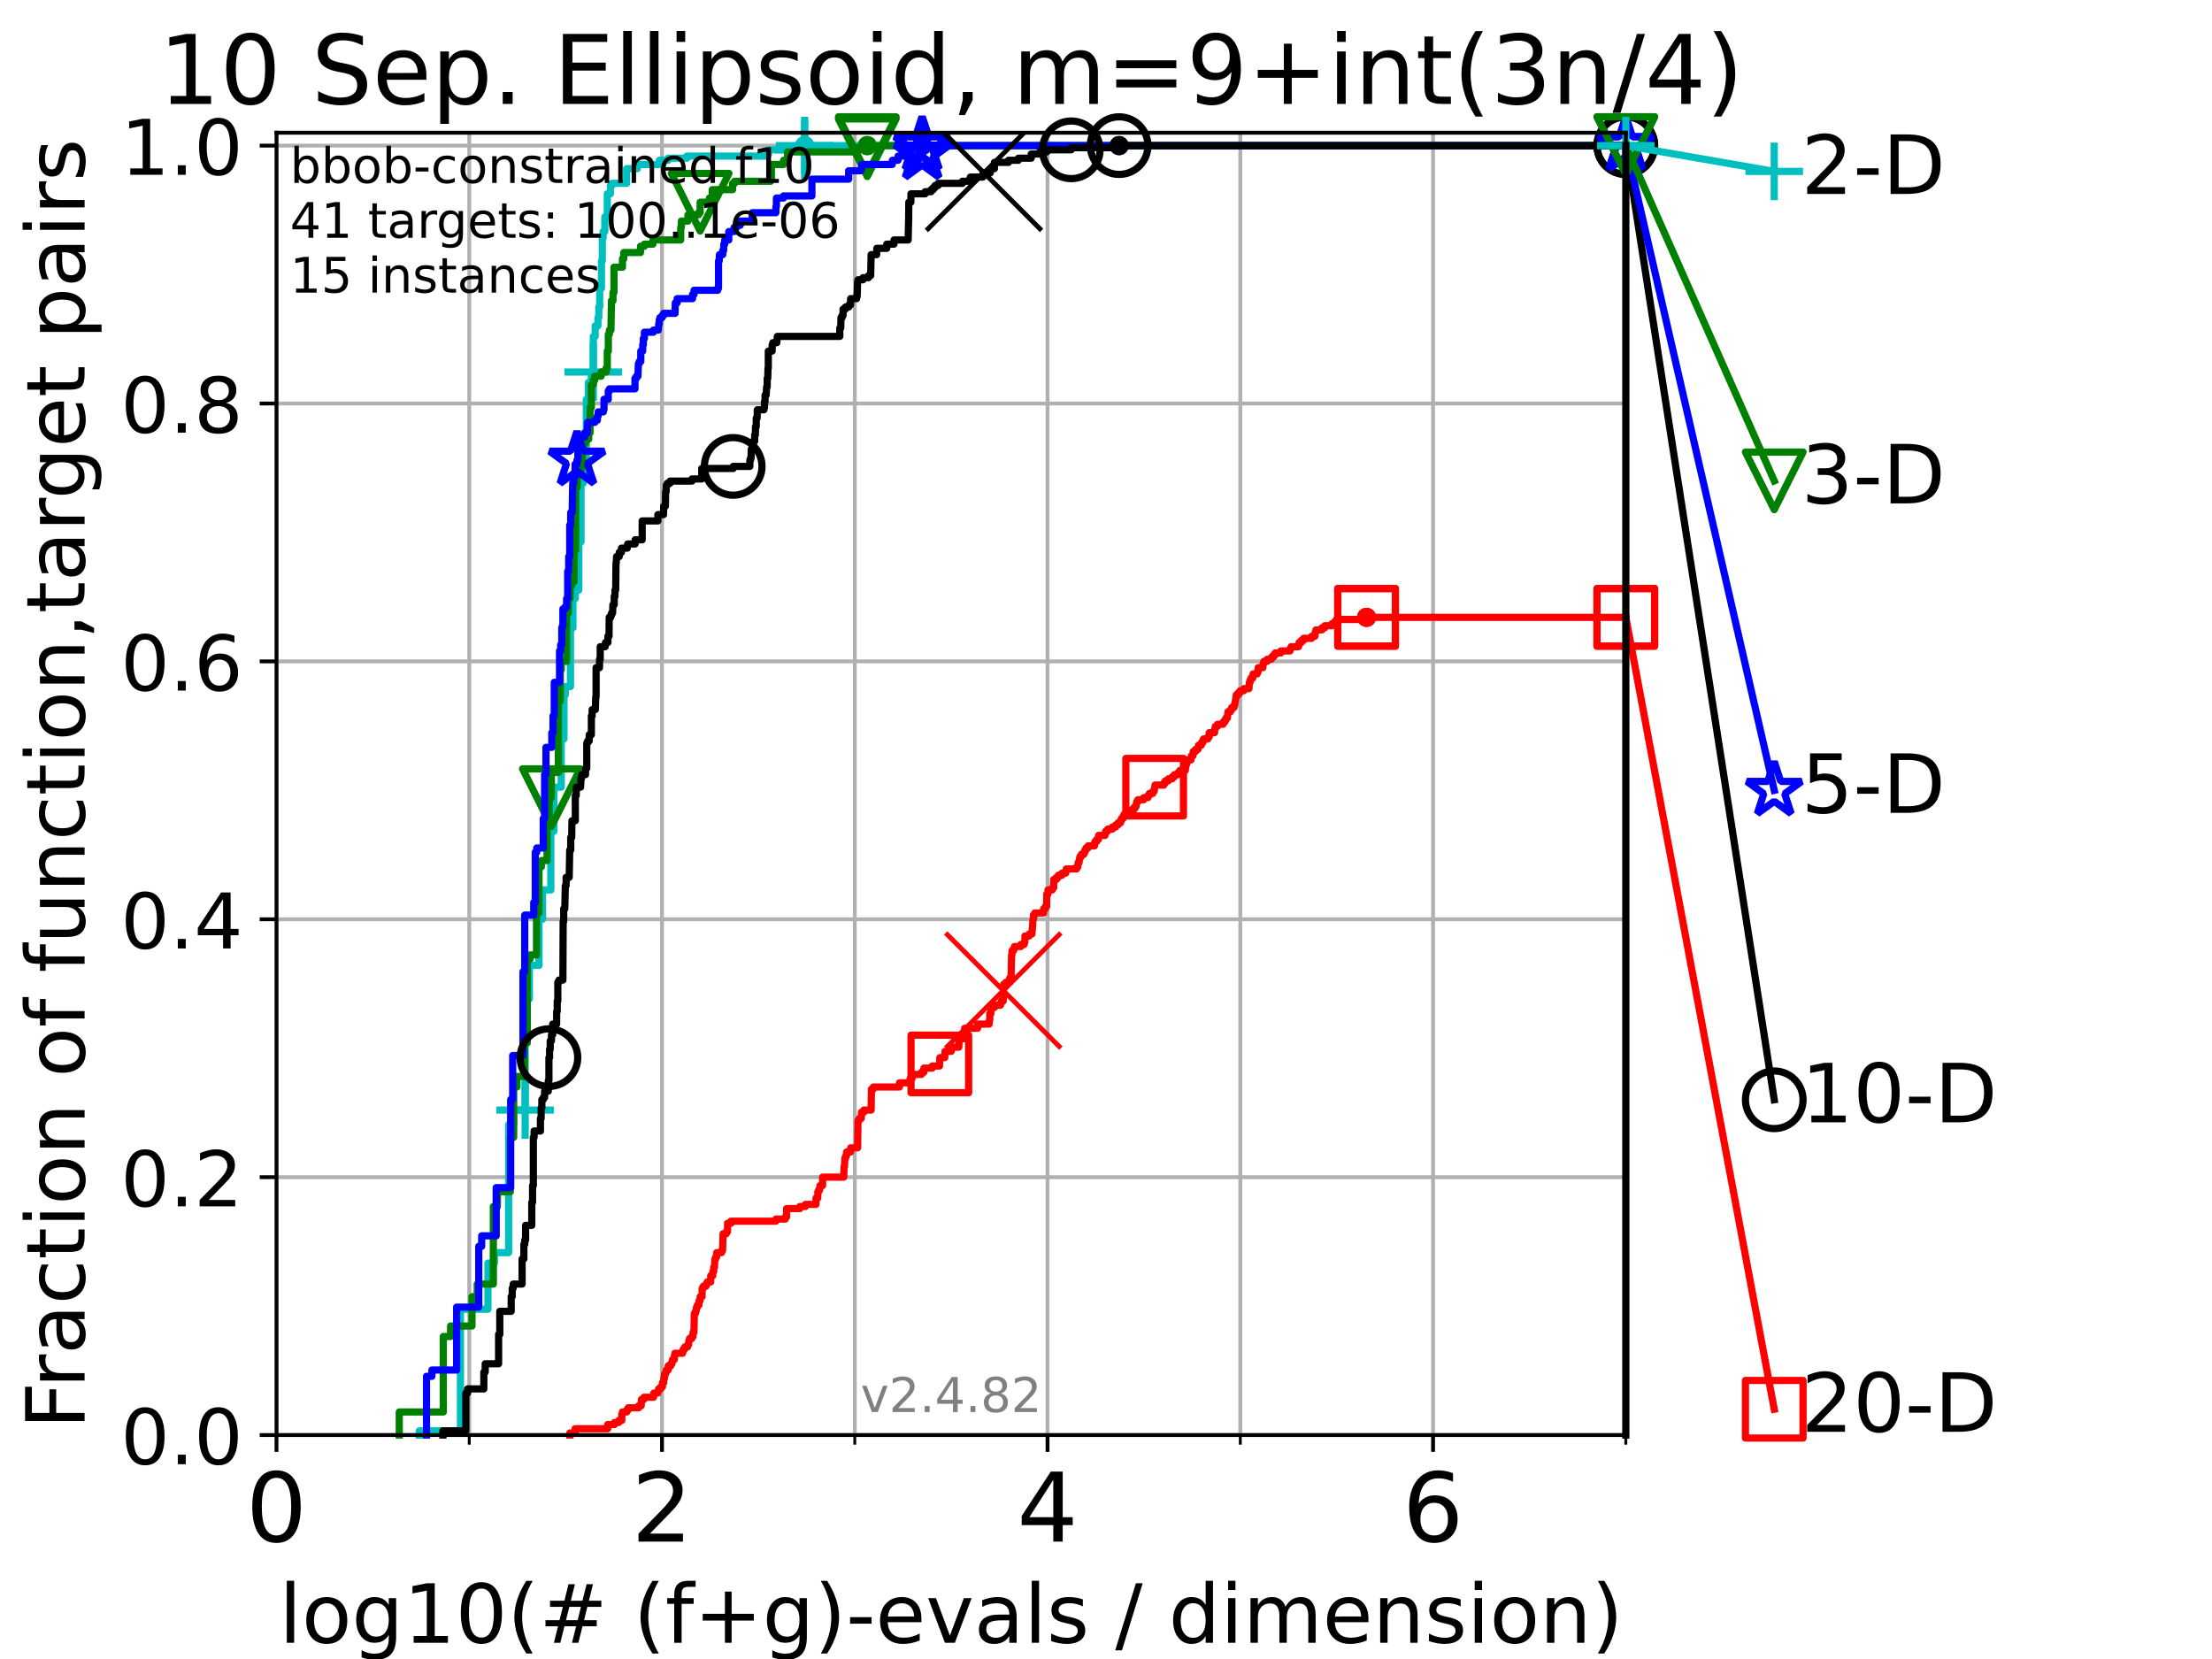 <?xml version="1.0" encoding="utf-8" standalone="no"?>
<!DOCTYPE svg PUBLIC "-//W3C//DTD SVG 1.1//EN"
  "http://www.w3.org/Graphics/SVG/1.1/DTD/svg11.dtd">
<!-- Created with matplotlib (https://matplotlib.org/) -->
<svg height="345.6pt" version="1.1" viewBox="0 0 460.8 345.6" width="460.8pt" xmlns="http://www.w3.org/2000/svg" xmlns:xlink="http://www.w3.org/1999/xlink">
 <defs>
  <style type="text/css">*{stroke-linecap:butt;stroke-linejoin:round;}</style>
 </defs>
 <g id="figure_1">
  <g id="patch_1">
   <path d="M 0 345.6 
L 460.8 345.6 
L 460.8 0 
L 0 0 
z
" style="fill:#ffffff;"/>
  </g>
  <g id="axes_1">
   <g id="patch_2">
    <path d="M 57.6 298.944 
L 338.688 298.944 
L 338.688 27.648 
L 57.6 27.648 
z
" style="fill:#ffffff;"/>
   </g>
   <g id="matplotlib.axis_1">
    <g id="xtick_1">
     <g id="line2d_1">
      <path clip-path="url(#p03362239b5)" d="M 57.6 298.944 
L 57.6 27.648 
" style="fill:none;stroke:#b0b0b0;stroke-linecap:square;stroke-width:0.8;"/>
     </g>
     <g id="line2d_2">
      <defs>
       <path d="M 0 0 
L 0 3.5 
" id="m9926842f46" style="stroke:#000000;stroke-width:0.8;"/>
      </defs>
      <g>
       <use style="stroke:#000000;stroke-width:0.8;" x="57.6" xlink:href="#m9926842f46" y="298.944"/>
      </g>
     </g>
     <g id="text_1">
      <!-- 0 -->
      <g transform="translate(51.237 321.141)scale(0.2 -0.2)">
       <defs>
        <path d="M 31.781 66.406 
Q 24.172 66.406 20.328 58.906 
Q 16.5 51.422 16.5 36.375 
Q 16.5 21.391 20.328 13.891 
Q 24.172 6.391 31.781 6.391 
Q 39.453 6.391 43.281 13.891 
Q 47.125 21.391 47.125 36.375 
Q 47.125 51.422 43.281 58.906 
Q 39.453 66.406 31.781 66.406 
z
M 31.781 74.219 
Q 44.047 74.219 50.516 64.516 
Q 56.984 54.828 56.984 36.375 
Q 56.984 17.969 50.516 8.266 
Q 44.047 -1.422 31.781 -1.422 
Q 19.531 -1.422 13.062 8.266 
Q 6.594 17.969 6.594 36.375 
Q 6.594 54.828 13.062 64.516 
Q 19.531 74.219 31.781 74.219 
z
" id="DejaVuSans-48"/>
       </defs>
       <use xlink:href="#DejaVuSans-48"/>
      </g>
     </g>
    </g>
    <g id="xtick_2">
     <g id="line2d_3">
      <path clip-path="url(#p03362239b5)" d="M 137.911 298.944 
L 137.911 27.648 
" style="fill:none;stroke:#b0b0b0;stroke-linecap:square;stroke-width:0.8;"/>
     </g>
     <g id="line2d_4">
      <g>
       <use style="stroke:#000000;stroke-width:0.8;" x="137.911" xlink:href="#m9926842f46" y="298.944"/>
      </g>
     </g>
     <g id="text_2">
      <!-- 2 -->
      <g transform="translate(131.548 321.141)scale(0.2 -0.2)">
       <defs>
        <path d="M 19.188 8.297 
L 53.609 8.297 
L 53.609 0 
L 7.328 0 
L 7.328 8.297 
Q 12.938 14.109 22.625 23.891 
Q 32.328 33.688 34.812 36.531 
Q 39.547 41.844 41.422 45.531 
Q 43.312 49.219 43.312 52.781 
Q 43.312 58.594 39.234 62.25 
Q 35.156 65.922 28.609 65.922 
Q 23.969 65.922 18.812 64.312 
Q 13.672 62.703 7.812 59.422 
L 7.812 69.391 
Q 13.766 71.781 18.938 73 
Q 24.125 74.219 28.422 74.219 
Q 39.75 74.219 46.484 68.547 
Q 53.219 62.891 53.219 53.422 
Q 53.219 48.922 51.531 44.891 
Q 49.859 40.875 45.406 35.406 
Q 44.188 33.984 37.641 27.219 
Q 31.109 20.453 19.188 8.297 
z
" id="DejaVuSans-50"/>
       </defs>
       <use xlink:href="#DejaVuSans-50"/>
      </g>
     </g>
    </g>
    <g id="xtick_3">
     <g id="line2d_5">
      <path clip-path="url(#p03362239b5)" d="M 218.222 298.944 
L 218.222 27.648 
" style="fill:none;stroke:#b0b0b0;stroke-linecap:square;stroke-width:0.8;"/>
     </g>
     <g id="line2d_6">
      <g>
       <use style="stroke:#000000;stroke-width:0.8;" x="218.222" xlink:href="#m9926842f46" y="298.944"/>
      </g>
     </g>
     <g id="text_3">
      <!-- 4 -->
      <g transform="translate(211.859 321.141)scale(0.2 -0.2)">
       <defs>
        <path d="M 37.797 64.312 
L 12.891 25.391 
L 37.797 25.391 
z
M 35.203 72.906 
L 47.609 72.906 
L 47.609 25.391 
L 58.016 25.391 
L 58.016 17.188 
L 47.609 17.188 
L 47.609 0 
L 37.797 0 
L 37.797 17.188 
L 4.891 17.188 
L 4.891 26.703 
z
" id="DejaVuSans-52"/>
       </defs>
       <use xlink:href="#DejaVuSans-52"/>
      </g>
     </g>
    </g>
    <g id="xtick_4">
     <g id="line2d_7">
      <path clip-path="url(#p03362239b5)" d="M 298.533 298.944 
L 298.533 27.648 
" style="fill:none;stroke:#b0b0b0;stroke-linecap:square;stroke-width:0.8;"/>
     </g>
     <g id="line2d_8">
      <g>
       <use style="stroke:#000000;stroke-width:0.8;" x="298.533" xlink:href="#m9926842f46" y="298.944"/>
      </g>
     </g>
     <g id="text_4">
      <!-- 6 -->
      <g transform="translate(292.17 321.141)scale(0.2 -0.2)">
       <defs>
        <path d="M 33.016 40.375 
Q 26.375 40.375 22.484 35.828 
Q 18.609 31.297 18.609 23.391 
Q 18.609 15.531 22.484 10.953 
Q 26.375 6.391 33.016 6.391 
Q 39.656 6.391 43.531 10.953 
Q 47.406 15.531 47.406 23.391 
Q 47.406 31.297 43.531 35.828 
Q 39.656 40.375 33.016 40.375 
z
M 52.594 71.297 
L 52.594 62.312 
Q 48.875 64.062 45.094 64.984 
Q 41.312 65.922 37.594 65.922 
Q 27.828 65.922 22.672 59.328 
Q 17.531 52.734 16.797 39.406 
Q 19.672 43.656 24.016 45.922 
Q 28.375 48.188 33.594 48.188 
Q 44.578 48.188 50.953 41.516 
Q 57.328 34.859 57.328 23.391 
Q 57.328 12.156 50.688 5.359 
Q 44.047 -1.422 33.016 -1.422 
Q 20.359 -1.422 13.672 8.266 
Q 6.984 17.969 6.984 36.375 
Q 6.984 53.656 15.188 63.938 
Q 23.391 74.219 37.203 74.219 
Q 40.922 74.219 44.703 73.484 
Q 48.484 72.75 52.594 71.297 
z
" id="DejaVuSans-54"/>
       </defs>
       <use xlink:href="#DejaVuSans-54"/>
      </g>
     </g>
    </g>
    <g id="xtick_5">
     <g id="line2d_9">
      <path clip-path="url(#p03362239b5)" d="M 97.755 298.944 
L 97.755 27.648 
" style="fill:none;stroke:#b0b0b0;stroke-linecap:square;stroke-width:0.8;"/>
     </g>
     <g id="line2d_10">
      <defs>
       <path d="M 0 0 
L 0 2 
" id="m304e304c15" style="stroke:#000000;stroke-width:0.6;"/>
      </defs>
      <g>
       <use style="stroke:#000000;stroke-width:0.6;" x="97.755" xlink:href="#m304e304c15" y="298.944"/>
      </g>
     </g>
    </g>
    <g id="xtick_6">
     <g id="line2d_11">
      <path clip-path="url(#p03362239b5)" d="M 178.066 298.944 
L 178.066 27.648 
" style="fill:none;stroke:#b0b0b0;stroke-linecap:square;stroke-width:0.8;"/>
     </g>
     <g id="line2d_12">
      <g>
       <use style="stroke:#000000;stroke-width:0.6;" x="178.066" xlink:href="#m304e304c15" y="298.944"/>
      </g>
     </g>
    </g>
    <g id="xtick_7">
     <g id="line2d_13">
      <path clip-path="url(#p03362239b5)" d="M 258.377 298.944 
L 258.377 27.648 
" style="fill:none;stroke:#b0b0b0;stroke-linecap:square;stroke-width:0.8;"/>
     </g>
     <g id="line2d_14">
      <g>
       <use style="stroke:#000000;stroke-width:0.6;" x="258.377" xlink:href="#m304e304c15" y="298.944"/>
      </g>
     </g>
    </g>
    <g id="xtick_8">
     <g id="line2d_15">
      <path clip-path="url(#p03362239b5)" d="M 338.688 298.944 
L 338.688 27.648 
" style="fill:none;stroke:#b0b0b0;stroke-linecap:square;stroke-width:0.8;"/>
     </g>
     <g id="line2d_16">
      <g>
       <use style="stroke:#000000;stroke-width:0.6;" x="338.688" xlink:href="#m304e304c15" y="298.944"/>
      </g>
     </g>
    </g>
    <g id="text_5">
     <!-- log10(# (f+g)-evals / dimension) -->
     <g transform="translate(58.145 342.218)scale(0.17 -0.17)">
      <defs>
       <path d="M 9.422 75.984 
L 18.406 75.984 
L 18.406 0 
L 9.422 0 
z
" id="DejaVuSans-108"/>
       <path d="M 30.609 48.391 
Q 23.391 48.391 19.188 42.75 
Q 14.984 37.109 14.984 27.297 
Q 14.984 17.484 19.156 11.844 
Q 23.344 6.203 30.609 6.203 
Q 37.797 6.203 41.984 11.859 
Q 46.188 17.531 46.188 27.297 
Q 46.188 37.016 41.984 42.703 
Q 37.797 48.391 30.609 48.391 
z
M 30.609 56 
Q 42.328 56 49.016 48.375 
Q 55.719 40.766 55.719 27.297 
Q 55.719 13.875 49.016 6.219 
Q 42.328 -1.422 30.609 -1.422 
Q 18.844 -1.422 12.172 6.219 
Q 5.516 13.875 5.516 27.297 
Q 5.516 40.766 12.172 48.375 
Q 18.844 56 30.609 56 
z
" id="DejaVuSans-111"/>
       <path d="M 45.406 27.984 
Q 45.406 37.75 41.375 43.109 
Q 37.359 48.484 30.078 48.484 
Q 22.859 48.484 18.828 43.109 
Q 14.797 37.75 14.797 27.984 
Q 14.797 18.266 18.828 12.891 
Q 22.859 7.516 30.078 7.516 
Q 37.359 7.516 41.375 12.891 
Q 45.406 18.266 45.406 27.984 
z
M 54.391 6.781 
Q 54.391 -7.172 48.188 -13.984 
Q 42 -20.797 29.203 -20.797 
Q 24.469 -20.797 20.266 -20.094 
Q 16.062 -19.391 12.109 -17.922 
L 12.109 -9.188 
Q 16.062 -11.328 19.922 -12.344 
Q 23.781 -13.375 27.781 -13.375 
Q 36.625 -13.375 41.016 -8.766 
Q 45.406 -4.156 45.406 5.172 
L 45.406 9.625 
Q 42.625 4.781 38.281 2.391 
Q 33.938 0 27.875 0 
Q 17.828 0 11.672 7.656 
Q 5.516 15.328 5.516 27.984 
Q 5.516 40.672 11.672 48.328 
Q 17.828 56 27.875 56 
Q 33.938 56 38.281 53.609 
Q 42.625 51.219 45.406 46.391 
L 45.406 54.688 
L 54.391 54.688 
z
" id="DejaVuSans-103"/>
       <path d="M 12.406 8.297 
L 28.516 8.297 
L 28.516 63.922 
L 10.984 60.406 
L 10.984 69.391 
L 28.422 72.906 
L 38.281 72.906 
L 38.281 8.297 
L 54.391 8.297 
L 54.391 0 
L 12.406 0 
z
" id="DejaVuSans-49"/>
       <path d="M 31 75.875 
Q 24.469 64.656 21.281 53.656 
Q 18.109 42.672 18.109 31.391 
Q 18.109 20.125 21.312 9.062 
Q 24.516 -2 31 -13.188 
L 23.188 -13.188 
Q 15.875 -1.703 12.234 9.375 
Q 8.594 20.453 8.594 31.391 
Q 8.594 42.281 12.203 53.312 
Q 15.828 64.359 23.188 75.875 
z
" id="DejaVuSans-40"/>
       <path d="M 51.125 44 
L 36.922 44 
L 32.812 27.688 
L 47.125 27.688 
z
M 43.797 71.781 
L 38.719 51.516 
L 52.984 51.516 
L 58.109 71.781 
L 65.922 71.781 
L 60.891 51.516 
L 76.125 51.516 
L 76.125 44 
L 58.984 44 
L 54.984 27.688 
L 70.516 27.688 
L 70.516 20.219 
L 53.078 20.219 
L 48 0 
L 40.188 0 
L 45.219 20.219 
L 30.906 20.219 
L 25.875 0 
L 18.016 0 
L 23.094 20.219 
L 7.719 20.219 
L 7.719 27.688 
L 24.906 27.688 
L 29 44 
L 13.281 44 
L 13.281 51.516 
L 30.906 51.516 
L 35.891 71.781 
z
" id="DejaVuSans-35"/>
       <path id="DejaVuSans-32"/>
       <path d="M 37.109 75.984 
L 37.109 68.5 
L 28.516 68.5 
Q 23.688 68.5 21.797 66.547 
Q 19.922 64.594 19.922 59.516 
L 19.922 54.688 
L 34.719 54.688 
L 34.719 47.703 
L 19.922 47.703 
L 19.922 0 
L 10.891 0 
L 10.891 47.703 
L 2.297 47.703 
L 2.297 54.688 
L 10.891 54.688 
L 10.891 58.5 
Q 10.891 67.625 15.141 71.797 
Q 19.391 75.984 28.609 75.984 
z
" id="DejaVuSans-102"/>
       <path d="M 46 62.703 
L 46 35.5 
L 73.188 35.5 
L 73.188 27.203 
L 46 27.203 
L 46 0 
L 37.797 0 
L 37.797 27.203 
L 10.594 27.203 
L 10.594 35.5 
L 37.797 35.5 
L 37.797 62.703 
z
" id="DejaVuSans-43"/>
       <path d="M 8.016 75.875 
L 15.828 75.875 
Q 23.141 64.359 26.781 53.312 
Q 30.422 42.281 30.422 31.391 
Q 30.422 20.453 26.781 9.375 
Q 23.141 -1.703 15.828 -13.188 
L 8.016 -13.188 
Q 14.5 -2 17.703 9.062 
Q 20.906 20.125 20.906 31.391 
Q 20.906 42.672 17.703 53.656 
Q 14.5 64.656 8.016 75.875 
z
" id="DejaVuSans-41"/>
       <path d="M 4.891 31.391 
L 31.203 31.391 
L 31.203 23.391 
L 4.891 23.391 
z
" id="DejaVuSans-45"/>
       <path d="M 56.203 29.594 
L 56.203 25.203 
L 14.891 25.203 
Q 15.484 15.922 20.484 11.062 
Q 25.484 6.203 34.422 6.203 
Q 39.594 6.203 44.453 7.469 
Q 49.312 8.734 54.109 11.281 
L 54.109 2.781 
Q 49.266 0.734 44.188 -0.344 
Q 39.109 -1.422 33.891 -1.422 
Q 20.797 -1.422 13.156 6.188 
Q 5.516 13.812 5.516 26.812 
Q 5.516 40.234 12.766 48.109 
Q 20.016 56 32.328 56 
Q 43.359 56 49.781 48.891 
Q 56.203 41.797 56.203 29.594 
z
M 47.219 32.234 
Q 47.125 39.594 43.094 43.984 
Q 39.062 48.391 32.422 48.391 
Q 24.906 48.391 20.391 44.141 
Q 15.875 39.891 15.188 32.172 
z
" id="DejaVuSans-101"/>
       <path d="M 2.984 54.688 
L 12.5 54.688 
L 29.594 8.797 
L 46.688 54.688 
L 56.203 54.688 
L 35.688 0 
L 23.484 0 
z
" id="DejaVuSans-118"/>
       <path d="M 34.281 27.484 
Q 23.391 27.484 19.188 25 
Q 14.984 22.516 14.984 16.5 
Q 14.984 11.719 18.141 8.906 
Q 21.297 6.109 26.703 6.109 
Q 34.188 6.109 38.703 11.406 
Q 43.219 16.703 43.219 25.484 
L 43.219 27.484 
z
M 52.203 31.203 
L 52.203 0 
L 43.219 0 
L 43.219 8.297 
Q 40.141 3.328 35.547 0.953 
Q 30.953 -1.422 24.312 -1.422 
Q 15.922 -1.422 10.953 3.297 
Q 6 8.016 6 15.922 
Q 6 25.141 12.172 29.828 
Q 18.359 34.516 30.609 34.516 
L 43.219 34.516 
L 43.219 35.406 
Q 43.219 41.609 39.141 45 
Q 35.062 48.391 27.688 48.391 
Q 23 48.391 18.547 47.266 
Q 14.109 46.141 10.016 43.891 
L 10.016 52.203 
Q 14.938 54.109 19.578 55.047 
Q 24.219 56 28.609 56 
Q 40.484 56 46.344 49.844 
Q 52.203 43.703 52.203 31.203 
z
" id="DejaVuSans-97"/>
       <path d="M 44.281 53.078 
L 44.281 44.578 
Q 40.484 46.531 36.375 47.5 
Q 32.281 48.484 27.875 48.484 
Q 21.188 48.484 17.844 46.438 
Q 14.5 44.391 14.5 40.281 
Q 14.5 37.156 16.891 35.375 
Q 19.281 33.594 26.516 31.984 
L 29.594 31.297 
Q 39.156 29.25 43.188 25.516 
Q 47.219 21.781 47.219 15.094 
Q 47.219 7.469 41.188 3.016 
Q 35.156 -1.422 24.609 -1.422 
Q 20.219 -1.422 15.453 -0.562 
Q 10.688 0.297 5.422 2 
L 5.422 11.281 
Q 10.406 8.688 15.234 7.391 
Q 20.062 6.109 24.812 6.109 
Q 31.156 6.109 34.562 8.281 
Q 37.984 10.453 37.984 14.406 
Q 37.984 18.062 35.516 20.016 
Q 33.062 21.969 24.703 23.781 
L 21.578 24.516 
Q 13.234 26.266 9.516 29.906 
Q 5.812 33.547 5.812 39.891 
Q 5.812 47.609 11.281 51.797 
Q 16.75 56 26.812 56 
Q 31.781 56 36.172 55.266 
Q 40.578 54.547 44.281 53.078 
z
" id="DejaVuSans-115"/>
       <path d="M 25.391 72.906 
L 33.688 72.906 
L 8.297 -9.281 
L 0 -9.281 
z
" id="DejaVuSans-47"/>
       <path d="M 45.406 46.391 
L 45.406 75.984 
L 54.391 75.984 
L 54.391 0 
L 45.406 0 
L 45.406 8.203 
Q 42.578 3.328 38.25 0.953 
Q 33.938 -1.422 27.875 -1.422 
Q 17.969 -1.422 11.734 6.484 
Q 5.516 14.406 5.516 27.297 
Q 5.516 40.188 11.734 48.094 
Q 17.969 56 27.875 56 
Q 33.938 56 38.25 53.625 
Q 42.578 51.266 45.406 46.391 
z
M 14.797 27.297 
Q 14.797 17.391 18.875 11.75 
Q 22.953 6.109 30.078 6.109 
Q 37.203 6.109 41.297 11.75 
Q 45.406 17.391 45.406 27.297 
Q 45.406 37.203 41.297 42.844 
Q 37.203 48.484 30.078 48.484 
Q 22.953 48.484 18.875 42.844 
Q 14.797 37.203 14.797 27.297 
z
" id="DejaVuSans-100"/>
       <path d="M 9.422 54.688 
L 18.406 54.688 
L 18.406 0 
L 9.422 0 
z
M 9.422 75.984 
L 18.406 75.984 
L 18.406 64.594 
L 9.422 64.594 
z
" id="DejaVuSans-105"/>
       <path d="M 52 44.188 
Q 55.375 50.25 60.062 53.125 
Q 64.75 56 71.094 56 
Q 79.641 56 84.281 50.016 
Q 88.922 44.047 88.922 33.016 
L 88.922 0 
L 79.891 0 
L 79.891 32.719 
Q 79.891 40.578 77.094 44.375 
Q 74.312 48.188 68.609 48.188 
Q 61.625 48.188 57.562 43.547 
Q 53.516 38.922 53.516 30.906 
L 53.516 0 
L 44.484 0 
L 44.484 32.719 
Q 44.484 40.625 41.703 44.406 
Q 38.922 48.188 33.109 48.188 
Q 26.219 48.188 22.156 43.531 
Q 18.109 38.875 18.109 30.906 
L 18.109 0 
L 9.078 0 
L 9.078 54.688 
L 18.109 54.688 
L 18.109 46.188 
Q 21.188 51.219 25.484 53.609 
Q 29.781 56 35.688 56 
Q 41.656 56 45.828 52.969 
Q 50 49.953 52 44.188 
z
" id="DejaVuSans-109"/>
       <path d="M 54.891 33.016 
L 54.891 0 
L 45.906 0 
L 45.906 32.719 
Q 45.906 40.484 42.875 44.328 
Q 39.844 48.188 33.797 48.188 
Q 26.516 48.188 22.312 43.547 
Q 18.109 38.922 18.109 30.906 
L 18.109 0 
L 9.078 0 
L 9.078 54.688 
L 18.109 54.688 
L 18.109 46.188 
Q 21.344 51.125 25.703 53.562 
Q 30.078 56 35.797 56 
Q 45.219 56 50.047 50.172 
Q 54.891 44.344 54.891 33.016 
z
" id="DejaVuSans-110"/>
      </defs>
      <use xlink:href="#DejaVuSans-108"/>
      <use x="27.783" xlink:href="#DejaVuSans-111"/>
      <use x="88.965" xlink:href="#DejaVuSans-103"/>
      <use x="152.441" xlink:href="#DejaVuSans-49"/>
      <use x="216.064" xlink:href="#DejaVuSans-48"/>
      <use x="279.688" xlink:href="#DejaVuSans-40"/>
      <use x="318.701" xlink:href="#DejaVuSans-35"/>
      <use x="402.49" xlink:href="#DejaVuSans-32"/>
      <use x="434.277" xlink:href="#DejaVuSans-40"/>
      <use x="473.291" xlink:href="#DejaVuSans-102"/>
      <use x="508.496" xlink:href="#DejaVuSans-43"/>
      <use x="592.285" xlink:href="#DejaVuSans-103"/>
      <use x="655.762" xlink:href="#DejaVuSans-41"/>
      <use x="694.775" xlink:href="#DejaVuSans-45"/>
      <use x="730.859" xlink:href="#DejaVuSans-101"/>
      <use x="792.383" xlink:href="#DejaVuSans-118"/>
      <use x="851.562" xlink:href="#DejaVuSans-97"/>
      <use x="912.842" xlink:href="#DejaVuSans-108"/>
      <use x="940.625" xlink:href="#DejaVuSans-115"/>
      <use x="992.725" xlink:href="#DejaVuSans-32"/>
      <use x="1024.512" xlink:href="#DejaVuSans-47"/>
      <use x="1058.203" xlink:href="#DejaVuSans-32"/>
      <use x="1089.99" xlink:href="#DejaVuSans-100"/>
      <use x="1153.467" xlink:href="#DejaVuSans-105"/>
      <use x="1181.25" xlink:href="#DejaVuSans-109"/>
      <use x="1278.662" xlink:href="#DejaVuSans-101"/>
      <use x="1340.186" xlink:href="#DejaVuSans-110"/>
      <use x="1403.564" xlink:href="#DejaVuSans-115"/>
      <use x="1455.664" xlink:href="#DejaVuSans-105"/>
      <use x="1483.447" xlink:href="#DejaVuSans-111"/>
      <use x="1544.629" xlink:href="#DejaVuSans-110"/>
      <use x="1608.008" xlink:href="#DejaVuSans-41"/>
     </g>
    </g>
   </g>
   <g id="matplotlib.axis_2">
    <g id="ytick_1">
     <g id="line2d_17">
      <path clip-path="url(#p03362239b5)" d="M 57.6 298.944 
L 338.688 298.944 
" style="fill:none;stroke:#b0b0b0;stroke-linecap:square;stroke-width:0.8;"/>
     </g>
     <g id="line2d_18">
      <defs>
       <path d="M 0 0 
L -3.5 0 
" id="m35f30953a0" style="stroke:#000000;stroke-width:0.8;"/>
      </defs>
      <g>
       <use style="stroke:#000000;stroke-width:0.8;" x="57.6" xlink:href="#m35f30953a0" y="298.944"/>
      </g>
     </g>
     <g id="text_6">
      <!-- 0.0 -->
      <g transform="translate(25.155 305.023)scale(0.16 -0.16)">
       <defs>
        <path d="M 10.688 12.406 
L 21 12.406 
L 21 0 
L 10.688 0 
z
" id="DejaVuSans-46"/>
       </defs>
       <use xlink:href="#DejaVuSans-48"/>
       <use x="63.623" xlink:href="#DejaVuSans-46"/>
       <use x="95.41" xlink:href="#DejaVuSans-48"/>
      </g>
     </g>
    </g>
    <g id="ytick_2">
     <g id="line2d_19">
      <path clip-path="url(#p03362239b5)" d="M 57.6 245.222 
L 338.688 245.222 
" style="fill:none;stroke:#b0b0b0;stroke-linecap:square;stroke-width:0.8;"/>
     </g>
     <g id="line2d_20">
      <g>
       <use style="stroke:#000000;stroke-width:0.8;" x="57.6" xlink:href="#m35f30953a0" y="245.222"/>
      </g>
     </g>
     <g id="text_7">
      <!-- 0.2 -->
      <g transform="translate(25.155 251.301)scale(0.16 -0.16)">
       <use xlink:href="#DejaVuSans-48"/>
       <use x="63.623" xlink:href="#DejaVuSans-46"/>
       <use x="95.41" xlink:href="#DejaVuSans-50"/>
      </g>
     </g>
    </g>
    <g id="ytick_3">
     <g id="line2d_21">
      <path clip-path="url(#p03362239b5)" d="M 57.6 191.5 
L 338.688 191.5 
" style="fill:none;stroke:#b0b0b0;stroke-linecap:square;stroke-width:0.8;"/>
     </g>
     <g id="line2d_22">
      <g>
       <use style="stroke:#000000;stroke-width:0.8;" x="57.6" xlink:href="#m35f30953a0" y="191.5"/>
      </g>
     </g>
     <g id="text_8">
      <!-- 0.4 -->
      <g transform="translate(25.155 197.579)scale(0.16 -0.16)">
       <use xlink:href="#DejaVuSans-48"/>
       <use x="63.623" xlink:href="#DejaVuSans-46"/>
       <use x="95.41" xlink:href="#DejaVuSans-52"/>
      </g>
     </g>
    </g>
    <g id="ytick_4">
     <g id="line2d_23">
      <path clip-path="url(#p03362239b5)" d="M 57.6 137.778 
L 338.688 137.778 
" style="fill:none;stroke:#b0b0b0;stroke-linecap:square;stroke-width:0.8;"/>
     </g>
     <g id="line2d_24">
      <g>
       <use style="stroke:#000000;stroke-width:0.8;" x="57.6" xlink:href="#m35f30953a0" y="137.778"/>
      </g>
     </g>
     <g id="text_9">
      <!-- 0.6 -->
      <g transform="translate(25.155 143.857)scale(0.16 -0.16)">
       <use xlink:href="#DejaVuSans-48"/>
       <use x="63.623" xlink:href="#DejaVuSans-46"/>
       <use x="95.41" xlink:href="#DejaVuSans-54"/>
      </g>
     </g>
    </g>
    <g id="ytick_5">
     <g id="line2d_25">
      <path clip-path="url(#p03362239b5)" d="M 57.6 84.056 
L 338.688 84.056 
" style="fill:none;stroke:#b0b0b0;stroke-linecap:square;stroke-width:0.8;"/>
     </g>
     <g id="line2d_26">
      <g>
       <use style="stroke:#000000;stroke-width:0.8;" x="57.6" xlink:href="#m35f30953a0" y="84.056"/>
      </g>
     </g>
     <g id="text_10">
      <!-- 0.8 -->
      <g transform="translate(25.155 90.135)scale(0.16 -0.16)">
       <defs>
        <path d="M 31.781 34.625 
Q 24.75 34.625 20.719 30.859 
Q 16.703 27.094 16.703 20.516 
Q 16.703 13.922 20.719 10.156 
Q 24.75 6.391 31.781 6.391 
Q 38.812 6.391 42.859 10.172 
Q 46.922 13.969 46.922 20.516 
Q 46.922 27.094 42.891 30.859 
Q 38.875 34.625 31.781 34.625 
z
M 21.922 38.812 
Q 15.578 40.375 12.031 44.719 
Q 8.5 49.078 8.5 55.328 
Q 8.5 64.062 14.719 69.141 
Q 20.953 74.219 31.781 74.219 
Q 42.672 74.219 48.875 69.141 
Q 55.078 64.062 55.078 55.328 
Q 55.078 49.078 51.531 44.719 
Q 48 40.375 41.703 38.812 
Q 48.828 37.156 52.797 32.312 
Q 56.781 27.484 56.781 20.516 
Q 56.781 9.906 50.312 4.234 
Q 43.844 -1.422 31.781 -1.422 
Q 19.734 -1.422 13.25 4.234 
Q 6.781 9.906 6.781 20.516 
Q 6.781 27.484 10.781 32.312 
Q 14.797 37.156 21.922 38.812 
z
M 18.312 54.391 
Q 18.312 48.734 21.844 45.562 
Q 25.391 42.391 31.781 42.391 
Q 38.141 42.391 41.719 45.562 
Q 45.312 48.734 45.312 54.391 
Q 45.312 60.062 41.719 63.234 
Q 38.141 66.406 31.781 66.406 
Q 25.391 66.406 21.844 63.234 
Q 18.312 60.062 18.312 54.391 
z
" id="DejaVuSans-56"/>
       </defs>
       <use xlink:href="#DejaVuSans-48"/>
       <use x="63.623" xlink:href="#DejaVuSans-46"/>
       <use x="95.41" xlink:href="#DejaVuSans-56"/>
      </g>
     </g>
    </g>
    <g id="ytick_6">
     <g id="line2d_27">
      <path clip-path="url(#p03362239b5)" d="M 57.6 30.334 
L 338.688 30.334 
" style="fill:none;stroke:#b0b0b0;stroke-linecap:square;stroke-width:0.8;"/>
     </g>
     <g id="line2d_28">
      <g>
       <use style="stroke:#000000;stroke-width:0.8;" x="57.6" xlink:href="#m35f30953a0" y="30.334"/>
      </g>
     </g>
     <g id="text_11">
      <!-- 1.0 -->
      <g transform="translate(25.155 36.413)scale(0.16 -0.16)">
       <use xlink:href="#DejaVuSans-49"/>
       <use x="63.623" xlink:href="#DejaVuSans-46"/>
       <use x="95.41" xlink:href="#DejaVuSans-48"/>
      </g>
     </g>
    </g>
    <g id="text_12">
     <!-- Fraction of function,target pairs -->
     <g transform="translate(17.62 297.681)rotate(-90)scale(0.17 -0.17)">
      <defs>
       <path d="M 9.812 72.906 
L 51.703 72.906 
L 51.703 64.594 
L 19.672 64.594 
L 19.672 43.109 
L 48.578 43.109 
L 48.578 34.812 
L 19.672 34.812 
L 19.672 0 
L 9.812 0 
z
" id="DejaVuSans-70"/>
       <path d="M 41.109 46.297 
Q 39.594 47.172 37.812 47.578 
Q 36.031 48 33.891 48 
Q 26.266 48 22.188 43.047 
Q 18.109 38.094 18.109 28.812 
L 18.109 0 
L 9.078 0 
L 9.078 54.688 
L 18.109 54.688 
L 18.109 46.188 
Q 20.953 51.172 25.484 53.578 
Q 30.031 56 36.531 56 
Q 37.453 56 38.578 55.875 
Q 39.703 55.766 41.062 55.516 
z
" id="DejaVuSans-114"/>
       <path d="M 48.781 52.594 
L 48.781 44.188 
Q 44.969 46.297 41.141 47.344 
Q 37.312 48.391 33.406 48.391 
Q 24.656 48.391 19.812 42.844 
Q 14.984 37.312 14.984 27.297 
Q 14.984 17.281 19.812 11.734 
Q 24.656 6.203 33.406 6.203 
Q 37.312 6.203 41.141 7.25 
Q 44.969 8.297 48.781 10.406 
L 48.781 2.094 
Q 45.016 0.344 40.984 -0.531 
Q 36.969 -1.422 32.422 -1.422 
Q 20.062 -1.422 12.781 6.344 
Q 5.516 14.109 5.516 27.297 
Q 5.516 40.672 12.859 48.328 
Q 20.219 56 33.016 56 
Q 37.156 56 41.109 55.141 
Q 45.062 54.297 48.781 52.594 
z
" id="DejaVuSans-99"/>
       <path d="M 18.312 70.219 
L 18.312 54.688 
L 36.812 54.688 
L 36.812 47.703 
L 18.312 47.703 
L 18.312 18.016 
Q 18.312 11.328 20.141 9.422 
Q 21.969 7.516 27.594 7.516 
L 36.812 7.516 
L 36.812 0 
L 27.594 0 
Q 17.188 0 13.234 3.875 
Q 9.281 7.766 9.281 18.016 
L 9.281 47.703 
L 2.688 47.703 
L 2.688 54.688 
L 9.281 54.688 
L 9.281 70.219 
z
" id="DejaVuSans-116"/>
       <path d="M 8.5 21.578 
L 8.5 54.688 
L 17.484 54.688 
L 17.484 21.922 
Q 17.484 14.156 20.5 10.266 
Q 23.531 6.391 29.594 6.391 
Q 36.859 6.391 41.078 11.031 
Q 45.312 15.672 45.312 23.688 
L 45.312 54.688 
L 54.297 54.688 
L 54.297 0 
L 45.312 0 
L 45.312 8.406 
Q 42.047 3.422 37.719 1 
Q 33.406 -1.422 27.688 -1.422 
Q 18.266 -1.422 13.375 4.438 
Q 8.5 10.297 8.5 21.578 
z
M 31.109 56 
z
" id="DejaVuSans-117"/>
       <path d="M 11.719 12.406 
L 22.016 12.406 
L 22.016 4 
L 14.016 -11.625 
L 7.719 -11.625 
L 11.719 4 
z
" id="DejaVuSans-44"/>
       <path d="M 18.109 8.203 
L 18.109 -20.797 
L 9.078 -20.797 
L 9.078 54.688 
L 18.109 54.688 
L 18.109 46.391 
Q 20.953 51.266 25.266 53.625 
Q 29.594 56 35.594 56 
Q 45.562 56 51.781 48.094 
Q 58.016 40.188 58.016 27.297 
Q 58.016 14.406 51.781 6.484 
Q 45.562 -1.422 35.594 -1.422 
Q 29.594 -1.422 25.266 0.953 
Q 20.953 3.328 18.109 8.203 
z
M 48.688 27.297 
Q 48.688 37.203 44.609 42.844 
Q 40.531 48.484 33.406 48.484 
Q 26.266 48.484 22.188 42.844 
Q 18.109 37.203 18.109 27.297 
Q 18.109 17.391 22.188 11.75 
Q 26.266 6.109 33.406 6.109 
Q 40.531 6.109 44.609 11.75 
Q 48.688 17.391 48.688 27.297 
z
" id="DejaVuSans-112"/>
      </defs>
      <use xlink:href="#DejaVuSans-70"/>
      <use x="50.27" xlink:href="#DejaVuSans-114"/>
      <use x="91.383" xlink:href="#DejaVuSans-97"/>
      <use x="152.662" xlink:href="#DejaVuSans-99"/>
      <use x="207.643" xlink:href="#DejaVuSans-116"/>
      <use x="246.852" xlink:href="#DejaVuSans-105"/>
      <use x="274.635" xlink:href="#DejaVuSans-111"/>
      <use x="335.816" xlink:href="#DejaVuSans-110"/>
      <use x="399.195" xlink:href="#DejaVuSans-32"/>
      <use x="430.982" xlink:href="#DejaVuSans-111"/>
      <use x="492.164" xlink:href="#DejaVuSans-102"/>
      <use x="527.369" xlink:href="#DejaVuSans-32"/>
      <use x="559.156" xlink:href="#DejaVuSans-102"/>
      <use x="594.361" xlink:href="#DejaVuSans-117"/>
      <use x="657.74" xlink:href="#DejaVuSans-110"/>
      <use x="721.119" xlink:href="#DejaVuSans-99"/>
      <use x="776.1" xlink:href="#DejaVuSans-116"/>
      <use x="815.309" xlink:href="#DejaVuSans-105"/>
      <use x="843.092" xlink:href="#DejaVuSans-111"/>
      <use x="904.273" xlink:href="#DejaVuSans-110"/>
      <use x="967.652" xlink:href="#DejaVuSans-44"/>
      <use x="999.439" xlink:href="#DejaVuSans-116"/>
      <use x="1038.648" xlink:href="#DejaVuSans-97"/>
      <use x="1099.928" xlink:href="#DejaVuSans-114"/>
      <use x="1139.291" xlink:href="#DejaVuSans-103"/>
      <use x="1202.768" xlink:href="#DejaVuSans-101"/>
      <use x="1264.291" xlink:href="#DejaVuSans-116"/>
      <use x="1303.5" xlink:href="#DejaVuSans-32"/>
      <use x="1335.287" xlink:href="#DejaVuSans-112"/>
      <use x="1398.764" xlink:href="#DejaVuSans-97"/>
      <use x="1460.043" xlink:href="#DejaVuSans-105"/>
      <use x="1487.826" xlink:href="#DejaVuSans-114"/>
      <use x="1528.939" xlink:href="#DejaVuSans-115"/>
     </g>
    </g>
   </g>
   <g id="line2d_29">
    <defs>
     <path d="M 0 1.5 
C 0.398 1.5 0.779 1.342 1.061 1.061 
C 1.342 0.779 1.5 0.398 1.5 0 
C 1.5 -0.398 1.342 -0.779 1.061 -1.061 
C 0.779 -1.342 0.398 -1.5 0 -1.5 
C -0.398 -1.5 -0.779 -1.342 -1.061 -1.061 
C -1.342 -0.779 -1.5 -0.398 -1.5 0 
C -1.5 0.398 -1.342 0.779 -1.061 1.061 
C -0.779 1.342 -0.398 1.5 0 1.5 
z
" id="mc99f2811df" style="stroke:#00bfbf;"/>
    </defs>
    <g>
     <use style="fill:#00bfbf;stroke:#00bfbf;" x="167.625" xlink:href="#mc99f2811df" y="30.334"/>
     <use style="fill:#00bfbf;stroke:#00bfbf;" x="167.625" xlink:href="#mc99f2811df" y="30.334"/>
    </g>
   </g>
   <g id="line2d_30">
    <path d="M 87.33 298.944 
L 87.33 298.07 
L 95.918 298.07 
L 95.918 272.738 
L 101.647 272.738 
L 101.647 263.129 
L 102.989 263.129 
L 102.989 260.946 
L 105.952 260.946 
L 105.952 234.303 
L 107.009 234.303 
L 107.009 231.246 
L 109.402 231.246 
L 109.402 208.097 
L 110.274 208.097 
L 110.274 201.109 
L 112.281 201.109 
L 112.281 191.5 
L 113.023 191.5 
L 113.023 185.385 
L 114.751 185.385 
L 114.751 173.156 
L 115.397 173.156 
L 115.397 163.984 
L 116.914 163.984 
L 116.914 153.938 
L 117.486 153.938 
L 117.486 144.766 
L 117.765 144.766 
L 117.765 143.019 
L 118.839 143.019 
L 118.839 130.79 
L 119.352 130.79 
L 119.352 124.675 
L 119.85 124.675 
L 119.85 122.928 
L 120.572 122.928 
L 120.572 112.883 
L 121.037 112.883 
L 121.037 100.653 
L 121.49 100.653 
L 121.49 99.343 
L 121.712 99.343 
L 121.712 98.906 
L 122.148 98.906 
L 122.148 83.183 
L 122.573 83.183 
L 122.573 79.688 
L 123.193 79.688 
L 123.193 77.505 
L 123.594 77.505 
L 123.594 70.08 
L 123.985 70.08 
L 123.985 67.896 
L 124.557 67.896 
L 124.557 66.149 
L 124.744 66.149 
L 124.744 63.965 
L 124.928 63.965 
L 124.928 60.034 
L 125.292 60.034 
L 125.292 54.356 
L 125.471 54.356 
L 125.471 49.552 
L 125.648 49.552 
L 125.648 48.241 
L 125.996 48.241 
L 125.996 45.184 
L 126.507 45.184 
L 126.507 40.38 
L 127.165 40.38 
L 127.165 38.633 
L 127.485 38.633 
L 127.485 38.196 
L 130.532 38.196 
L 130.532 35.139 
L 132.777 35.139 
L 132.777 34.265 
L 137.38 34.265 
L 137.38 33.391 
L 139.172 33.391 
L 139.172 32.955 
L 143.08 32.955 
L 143.08 32.518 
L 159.882 32.518 
L 159.882 32.081 
L 160.103 32.081 
L 160.103 31.208 
L 167.625 31.208 
L 167.625 30.334 
L 338.688 30.334 
" style="fill:none;stroke:#00bfbf;stroke-linecap:square;stroke-width:1.5;"/>
   </g>
   <g id="line2d_31">
    <defs>
     <path d="M -6 0 
L 6 0 
M 0 6 
L 0 -6 
" id="m6a02c2e3ef" style="stroke:#00bfbf;stroke-width:1.5;"/>
    </defs>
    <g>
     <use style="fill-opacity:0;stroke:#00bfbf;stroke-width:1.5;" x="109.402" xlink:href="#m6a02c2e3ef" y="231.246"/>
     <use style="fill-opacity:0;stroke:#00bfbf;stroke-width:1.5;" x="123.594" xlink:href="#m6a02c2e3ef" y="77.505"/>
     <use style="fill-opacity:0;stroke:#00bfbf;stroke-width:1.5;" x="167.625" xlink:href="#m6a02c2e3ef" y="31.208"/>
     <use style="fill-opacity:0;stroke:#00bfbf;stroke-width:1.5;" x="167.625" xlink:href="#m6a02c2e3ef" y="30.334"/>
     <use style="fill-opacity:0;stroke:#00bfbf;stroke-width:1.5;" x="338.688" xlink:href="#m6a02c2e3ef" y="30.334"/>
    </g>
   </g>
   <g id="line2d_32">
    <path style="fill:none;stroke:#00bfbf;stroke-linecap:square;stroke-width:1.5;"/>
    <g/>
   </g>
   <g id="line2d_33">
    <defs>
     <path d="M 0 1.5 
C 0.398 1.5 0.779 1.342 1.061 1.061 
C 1.342 0.779 1.5 0.398 1.5 0 
C 1.5 -0.398 1.342 -0.779 1.061 -1.061 
C 0.779 -1.342 0.398 -1.5 0 -1.5 
C -0.398 -1.5 -0.779 -1.342 -1.061 -1.061 
C -1.342 -0.779 -1.5 -0.398 -1.5 0 
C -1.5 0.398 -1.342 0.779 -1.061 1.061 
C -0.779 1.342 -0.398 1.5 0 1.5 
z
" id="mb7e6aa6702" style="stroke:#008000;"/>
    </defs>
    <g>
     <use style="fill:#008000;stroke:#008000;" x="180.665" xlink:href="#mb7e6aa6702" y="30.334"/>
     <use style="fill:#008000;stroke:#008000;" x="180.665" xlink:href="#mb7e6aa6702" y="30.334"/>
    </g>
   </g>
   <g id="line2d_34">
    <path d="M 83.172 298.944 
L 83.172 294.14 
L 92.347 294.14 
L 92.347 278.416 
L 93.864 278.416 
L 93.864 276.232 
L 98.327 276.232 
L 98.327 270.118 
L 99.418 270.118 
L 99.418 267.497 
L 102.772 267.497 
L 102.772 251.337 
L 103.623 251.337 
L 103.623 248.279 
L 106.312 248.279 
L 106.312 236.924 
L 107.009 236.924 
L 107.009 226.441 
L 107.68 226.441 
L 107.68 224.257 
L 109.252 224.257 
L 109.252 217.269 
L 109.843 217.269 
L 109.843 199.799 
L 110.415 199.799 
L 110.415 198.925 
L 111.768 198.925 
L 111.768 190.19 
L 112.281 190.19 
L 112.281 180.581 
L 112.779 180.581 
L 112.779 179.271 
L 113.966 179.271 
L 113.966 169.662 
L 114.419 169.662 
L 114.419 166.168 
L 114.86 166.168 
L 114.86 160.927 
L 116.323 160.927 
L 116.323 146.077 
L 116.72 146.077 
L 116.72 139.525 
L 116.914 139.525 
L 116.914 137.778 
L 118.04 137.778 
L 118.04 127.732 
L 118.4 127.732 
L 118.4 124.675 
L 118.752 124.675 
L 118.752 122.055 
L 119.097 122.055 
L 119.097 121.181 
L 119.603 121.181 
L 119.603 114.63 
L 119.932 114.63 
L 119.932 101.527 
L 120.255 101.527 
L 120.255 98.033 
L 121.037 98.033 
L 121.037 97.159 
L 121.34 97.159 
L 121.34 92.791 
L 121.638 92.791 
L 121.638 92.355 
L 121.931 92.355 
L 121.931 91.481 
L 122.643 91.481 
L 122.643 90.171 
L 122.92 90.171 
L 122.92 84.93 
L 123.193 84.93 
L 123.193 80.125 
L 123.594 80.125 
L 123.594 79.252 
L 123.856 79.252 
L 123.856 78.378 
L 125.232 78.378 
L 125.232 77.505 
L 126.282 77.505 
L 126.282 76.631 
L 126.507 76.631 
L 126.507 73.137 
L 126.729 73.137 
L 126.729 69.643 
L 126.948 69.643 
L 126.948 68.769 
L 127.272 68.769 
L 127.379 62.655 
L 127.695 62.655 
L 127.695 60.908 
L 127.903 60.908 
L 127.903 55.666 
L 129.668 55.666 
L 129.668 53.919 
L 129.945 53.919 
L 129.945 52.609 
L 133.428 52.609 
L 133.428 51.299 
L 134.236 51.299 
L 134.236 50.862 
L 136.009 50.862 
L 136.009 49.988 
L 141.802 49.988 
L 141.802 47.368 
L 141.941 47.368 
L 141.941 46.058 
L 143.316 46.058 
L 143.316 44.747 
L 145.516 44.747 
L 145.516 44.311 
L 145.851 44.311 
L 145.851 42.127 
L 147.77 42.127 
L 147.77 41.253 
L 148.386 41.253 
L 148.386 39.506 
L 152.612 39.506 
L 152.612 38.196 
L 153.032 38.196 
L 153.032 37.759 
L 160.554 37.759 
L 160.554 37.322 
L 160.696 37.322 
L 160.696 34.265 
L 163.226 34.265 
L 163.226 33.391 
L 164.05 33.391 
L 164.05 31.644 
L 178.616 31.644 
L 178.616 30.771 
L 180.665 30.771 
L 180.665 30.334 
L 338.688 30.334 
L 338.688 30.334 
" style="fill:none;stroke:#008000;stroke-linecap:square;stroke-width:1.5;"/>
   </g>
   <g id="line2d_35">
    <defs>
     <path d="M -0 6 
L 6 -6 
L -6 -6 
z
" id="m2dca1ff8c7" style="stroke:#008000;stroke-linejoin:miter;stroke-width:1.5;"/>
    </defs>
    <g>
     <use style="fill-opacity:0;stroke:#008000;stroke-linejoin:miter;stroke-width:1.5;" x="114.86" xlink:href="#m2dca1ff8c7" y="166.168"/>
     <use style="fill-opacity:0;stroke:#008000;stroke-linejoin:miter;stroke-width:1.5;" x="145.851" xlink:href="#m2dca1ff8c7" y="42.127"/>
     <use style="fill-opacity:0;stroke:#008000;stroke-linejoin:miter;stroke-width:1.5;" x="180.665" xlink:href="#m2dca1ff8c7" y="30.771"/>
     <use style="fill-opacity:0;stroke:#008000;stroke-linejoin:miter;stroke-width:1.5;" x="180.665" xlink:href="#m2dca1ff8c7" y="30.334"/>
     <use style="fill-opacity:0;stroke:#008000;stroke-linejoin:miter;stroke-width:1.5;" x="338.688" xlink:href="#m2dca1ff8c7" y="30.334"/>
    </g>
   </g>
   <g id="line2d_36">
    <path style="fill:none;stroke:#008000;stroke-linecap:square;stroke-width:1.5;"/>
    <g/>
   </g>
   <g id="line2d_37">
    <defs>
     <path d="M 0 1.5 
C 0.398 1.5 0.779 1.342 1.061 1.061 
C 1.342 0.779 1.5 0.398 1.5 0 
C 1.5 -0.398 1.342 -0.779 1.061 -1.061 
C 0.779 -1.342 0.398 -1.5 0 -1.5 
C -0.398 -1.5 -0.779 -1.342 -1.061 -1.061 
C -1.342 -0.779 -1.5 -0.398 -1.5 0 
C -1.5 0.398 -1.342 0.779 -1.061 1.061 
C -0.779 1.342 -0.398 1.5 0 1.5 
z
" id="m43997849a7" style="stroke:#0000ff;"/>
    </defs>
    <g>
     <use style="fill:#0000ff;stroke:#0000ff;" x="192.101" xlink:href="#m43997849a7" y="30.334"/>
     <use style="fill:#0000ff;stroke:#0000ff;" x="192.101" xlink:href="#m43997849a7" y="30.334"/>
    </g>
   </g>
   <g id="line2d_38">
    <path d="M 88.847 298.944 
L 88.847 286.715 
L 89.973 286.715 
L 89.973 285.404 
L 95.125 285.404 
L 95.125 272.301 
L 99.732 272.301 
L 99.732 259.635 
L 100.344 259.635 
L 100.344 257.451 
L 103.372 257.451 
L 103.372 247.406 
L 106.383 247.406 
L 106.383 229.062 
L 106.803 229.062 
L 106.803 219.89 
L 108.949 219.89 
L 108.949 202.419 
L 109.312 202.419 
L 109.312 190.627 
L 111.186 190.627 
L 111.186 188.006 
L 111.506 188.006 
L 111.506 177.524 
L 111.82 177.524 
L 111.82 176.65 
L 113.168 176.65 
L 113.168 170.535 
L 113.454 170.535 
L 113.454 161.363 
L 113.735 161.363 
L 113.735 155.685 
L 114.947 155.685 
L 114.947 152.628 
L 115.206 152.628 
L 115.206 149.134 
L 115.46 149.134 
L 115.46 142.146 
L 116.562 142.146 
L 116.562 135.594 
L 116.798 135.594 
L 116.798 134.284 
L 117.03 134.284 
L 117.03 130.79 
L 117.145 130.79 
L 117.145 130.353 
L 117.26 130.353 
L 117.26 126.859 
L 117.71 126.859 
L 117.71 126.422 
L 118.04 126.422 
L 118.04 124.675 
L 118.257 124.675 
L 118.257 118.997 
L 118.471 118.997 
L 118.471 115.94 
L 118.682 115.94 
L 118.682 109.388 
L 118.891 109.388 
L 118.891 106.768 
L 119.199 106.768 
L 119.301 100.653 
L 119.503 100.653 
L 119.503 99.343 
L 119.801 99.343 
L 119.801 96.722 
L 120.191 96.722 
L 120.191 95.849 
L 120.382 95.849 
L 120.382 92.791 
L 120.572 92.791 
L 120.572 91.044 
L 121.756 91.044 
L 121.756 90.171 
L 122.362 90.171 
L 122.362 87.987 
L 123.908 87.987 
L 123.908 87.55 
L 124.444 87.55 
L 124.444 86.677 
L 124.595 86.677 
L 124.595 85.803 
L 125.683 85.803 
L 125.683 85.366 
L 125.823 85.366 
L 125.823 83.183 
L 126.707 83.183 
L 126.707 81.435 
L 126.97 81.435 
L 126.97 80.999 
L 132.279 80.999 
L 132.279 78.815 
L 132.565 78.815 
L 132.565 78.378 
L 132.894 78.378 
L 132.987 75.758 
L 133.171 75.758 
L 133.171 75.321 
L 133.488 75.321 
L 133.488 73.137 
L 133.888 73.137 
L 133.888 71.827 
L 134.019 71.827 
L 134.019 70.516 
L 134.236 70.516 
L 134.236 69.206 
L 136.112 69.206 
L 136.112 68.769 
L 137.126 68.769 
L 137.235 67.459 
L 137.344 67.459 
L 137.344 66.586 
L 137.487 66.586 
L 137.487 66.149 
L 137.946 66.149 
L 137.946 65.712 
L 138.256 65.712 
L 138.256 65.275 
L 140.619 65.275 
L 140.679 63.091 
L 141.061 63.091 
L 141.061 62.218 
L 144.27 62.218 
L 144.27 61.344 
L 144.582 61.344 
L 144.582 60.471 
L 149.504 60.471 
L 149.504 60.034 
L 149.682 60.034 
L 149.682 54.356 
L 149.824 54.356 
L 149.876 53.046 
L 150.565 53.046 
L 150.565 52.172 
L 150.75 52.172 
L 150.783 50.862 
L 150.966 50.862 
L 150.966 49.988 
L 151.819 49.988 
L 151.819 48.241 
L 152.93 48.241 
L 152.93 47.368 
L 153.452 47.368 
L 153.452 46.931 
L 154.208 46.931 
L 154.208 46.058 
L 156.67 46.058 
L 156.706 44.311 
L 161.627 44.311 
L 161.645 43 
L 161.743 43 
L 161.743 41.253 
L 163.21 41.253 
L 163.21 40.816 
L 169.135 40.816 
L 169.135 37.322 
L 176.789 37.322 
L 176.789 35.575 
L 179.337 35.575 
L 179.337 35.139 
L 179.505 35.139 
L 179.505 34.265 
L 185.873 34.265 
L 185.897 33.391 
L 187.085 33.391 
L 187.085 32.518 
L 191.747 32.518 
L 191.747 32.081 
L 192.101 32.081 
L 192.101 30.334 
L 338.688 30.334 
L 338.688 30.334 
" style="fill:none;stroke:#0000ff;stroke-linecap:square;stroke-width:1.5;"/>
   </g>
   <g id="line2d_39">
    <defs>
     <path d="M 0 -6 
L -1.347 -1.854 
L -5.706 -1.854 
L -2.18 0.708 
L -3.527 4.854 
L -0 2.292 
L 3.527 4.854 
L 2.18 0.708 
L 5.706 -1.854 
L 1.347 -1.854 
z
" id="m3855bf8e98" style="stroke:#0000ff;stroke-linejoin:bevel;stroke-width:1.5;"/>
    </defs>
    <g>
     <use style="fill-opacity:0;stroke:#0000ff;stroke-linejoin:bevel;stroke-width:1.5;" x="120.191" xlink:href="#m3855bf8e98" y="95.849"/>
     <use style="fill-opacity:0;stroke:#0000ff;stroke-linejoin:bevel;stroke-width:1.5;" x="192.101" xlink:href="#m3855bf8e98" y="32.081"/>
     <use style="fill-opacity:0;stroke:#0000ff;stroke-linejoin:bevel;stroke-width:1.5;" x="192.101" xlink:href="#m3855bf8e98" y="30.334"/>
     <use style="fill-opacity:0;stroke:#0000ff;stroke-linejoin:bevel;stroke-width:1.5;" x="192.101" xlink:href="#m3855bf8e98" y="30.334"/>
     <use style="fill-opacity:0;stroke:#0000ff;stroke-linejoin:bevel;stroke-width:1.5;" x="338.688" xlink:href="#m3855bf8e98" y="30.334"/>
    </g>
   </g>
   <g id="line2d_40">
    <path style="fill:none;stroke:#0000ff;stroke-linecap:square;stroke-width:1.5;"/>
    <g/>
   </g>
   <g id="line2d_41">
    <defs>
     <path d="M 0 1.5 
C 0.398 1.5 0.779 1.342 1.061 1.061 
C 1.342 0.779 1.5 0.398 1.5 0 
C 1.5 -0.398 1.342 -0.779 1.061 -1.061 
C 0.779 -1.342 0.398 -1.5 0 -1.5 
C -0.398 -1.5 -0.779 -1.342 -1.061 -1.061 
C -1.342 -0.779 -1.5 -0.398 -1.5 0 
C -1.5 0.398 -1.342 0.779 -1.061 1.061 
C -0.779 1.342 -0.398 1.5 0 1.5 
z
" id="md1b5cf07a0" style="stroke:#000000;"/>
    </defs>
    <g>
     <use style="stroke:#000000;" x="233.135" xlink:href="#md1b5cf07a0" y="30.334"/>
     <use style="stroke:#000000;" x="233.135" xlink:href="#md1b5cf07a0" y="30.334"/>
    </g>
   </g>
   <g id="line2d_42">
    <path d="M 92.267 298.944 
L 92.267 298.07 
L 97.044 298.07 
L 97.044 290.209 
L 97.403 290.209 
L 97.403 289.335 
L 100.789 289.335 
L 100.789 285.841 
L 101.08 285.841 
L 101.08 284.094 
L 103.871 284.094 
L 103.871 277.979 
L 104.115 277.979 
L 104.115 273.175 
L 106.489 273.175 
L 106.489 270.118 
L 106.699 270.118 
L 106.699 268.371 
L 106.906 268.371 
L 106.906 267.497 
L 108.764 267.497 
L 108.764 262.256 
L 109.132 262.256 
L 109.132 259.198 
L 109.312 259.198 
L 109.312 258.325 
L 109.491 258.325 
L 109.491 255.268 
L 110.777 255.268 
L 110.777 250.463 
L 110.942 250.463 
L 110.942 246.969 
L 111.105 246.969 
L 111.105 236.924 
L 111.266 236.924 
L 111.266 235.613 
L 112.581 235.613 
L 112.581 232.993 
L 112.73 232.993 
L 112.73 230.809 
L 112.877 230.809 
L 112.877 229.062 
L 113.168 229.062 
L 113.168 228.625 
L 113.454 228.625 
L 113.454 227.315 
L 114.216 227.315 
L 114.216 225.131 
L 114.352 225.131 
L 114.352 220.326 
L 114.486 220.326 
L 114.486 218.579 
L 114.619 218.579 
L 114.619 216.832 
L 114.882 216.832 
L 114.882 215.522 
L 115.141 215.522 
L 115.141 213.338 
L 115.959 213.338 
L 115.959 210.718 
L 116.081 210.718 
L 116.081 208.534 
L 116.203 208.534 
L 116.203 204.603 
L 116.443 204.603 
L 116.443 204.166 
L 117.26 204.166 
L 117.317 191.937 
L 117.43 191.937 
L 117.43 189.316 
L 117.654 189.316 
L 117.765 184.512 
L 117.931 184.512 
L 117.931 182.765 
L 118.577 182.765 
L 118.682 177.087 
L 118.891 177.087 
L 118.891 174.466 
L 119.097 174.466 
L 119.148 170.972 
L 119.85 170.972 
L 119.85 165.731 
L 120.045 165.731 
L 120.045 163.984 
L 120.945 163.984 
L 121.037 162.237 
L 121.128 162.237 
L 121.219 161.363 
L 121.975 161.363 
L 121.975 160.053 
L 122.234 160.053 
L 122.234 154.812 
L 122.405 154.812 
L 122.405 154.375 
L 122.741 154.375 
L 122.741 153.065 
L 123.193 153.065 
L 123.193 149.134 
L 123.354 149.134 
L 123.354 147.824 
L 124.024 147.824 
L 124.101 145.203 
L 124.178 145.203 
L 124.178 139.088 
L 124.892 139.088 
L 124.892 137.341 
L 125.038 137.341 
L 125.038 134.721 
L 126.065 134.721 
L 126.134 133.847 
L 126.64 133.847 
L 126.64 132.537 
L 126.872 132.537 
L 126.905 128.606 
L 127.229 128.606 
L 127.229 128.169 
L 127.39 128.169 
L 127.39 127.732 
L 127.611 127.732 
L 127.674 125.985 
L 127.954 125.985 
L 127.954 124.238 
L 128.108 124.238 
L 128.108 122.928 
L 128.26 122.928 
L 128.321 117.25 
L 128.381 117.25 
L 128.441 115.94 
L 129.002 115.94 
L 129.002 115.066 
L 129.461 115.066 
L 129.461 114.193 
L 130.665 114.193 
L 130.744 113.319 
L 132.303 113.319 
L 132.303 112.446 
L 133.778 112.446 
L 133.778 108.515 
L 137.053 108.515 
L 137.053 107.205 
L 138.222 107.205 
L 138.256 105.458 
L 138.612 105.458 
L 138.662 102.4 
L 138.778 102.4 
L 138.795 101.09 
L 139.042 101.09 
L 139.042 100.653 
L 139.589 100.653 
L 139.589 100.216 
L 144.161 100.216 
L 144.161 99.78 
L 146.184 99.78 
L 146.184 97.596 
L 152.737 97.596 
L 152.737 97.159 
L 156.206 97.159 
L 156.206 95.849 
L 156.346 95.849 
L 156.346 95.412 
L 156.485 95.412 
L 156.485 93.665 
L 156.646 93.665 
L 156.646 93.228 
L 156.918 93.228 
L 156.918 91.918 
L 157.209 91.918 
L 157.209 90.608 
L 157.352 90.608 
L 157.387 88.86 
L 157.54 88.86 
L 157.54 87.113 
L 157.726 87.113 
L 157.759 85.366 
L 159.139 85.366 
L 159.139 84.93 
L 159.258 84.93 
L 159.258 83.619 
L 159.375 83.619 
L 159.375 82.309 
L 159.603 82.309 
L 159.708 80.562 
L 159.823 80.562 
L 159.823 78.815 
L 159.937 78.815 
L 159.991 76.631 
L 160.05 76.631 
L 160.05 73.137 
L 160.854 73.137 
L 160.859 71.827 
L 160.994 71.827 
L 160.994 71.39 
L 161.823 71.39 
L 161.925 70.08 
L 174.945 70.08 
L 174.945 68.333 
L 175.142 68.333 
L 175.189 66.149 
L 175.432 66.149 
L 175.432 65.712 
L 175.624 65.712 
L 175.624 64.402 
L 176.112 64.402 
L 176.112 63.965 
L 176.814 63.965 
L 176.814 63.528 
L 177.197 63.528 
L 177.197 62.218 
L 178.441 62.218 
L 178.441 61.781 
L 178.561 61.781 
L 178.653 58.724 
L 178.733 58.724 
L 178.733 58.287 
L 179.773 58.287 
L 179.773 57.85 
L 180.919 57.85 
L 180.919 57.413 
L 181.375 57.413 
L 181.474 53.046 
L 182.62 53.046 
L 182.656 51.736 
L 184.728 51.736 
L 184.728 50.862 
L 186.227 50.862 
L 186.244 49.988 
L 189.182 49.988 
L 189.291 45.621 
L 189.293 45.621 
L 189.318 42.127 
L 189.753 42.127 
L 189.763 40.38 
L 192.717 40.38 
L 192.717 39.943 
L 193.948 39.943 
L 193.948 39.506 
L 194.412 39.506 
L 194.412 39.069 
L 194.801 39.069 
L 194.801 38.633 
L 195.438 38.633 
L 195.438 38.196 
L 200.483 38.196 
L 200.483 37.759 
L 201.968 37.759 
L 201.968 37.322 
L 202.136 37.322 
L 202.136 36.886 
L 204.756 36.886 
L 204.766 36.012 
L 206.297 36.012 
L 206.399 35.139 
L 207.156 35.139 
L 207.156 33.828 
L 210.08 33.828 
L 210.08 33.391 
L 212.149 33.391 
L 212.149 32.955 
L 214.822 32.955 
L 214.822 32.081 
L 216.596 32.081 
L 216.596 31.644 
L 218.09 31.644 
L 218.09 31.208 
L 223.163 31.208 
L 223.163 30.771 
L 233.135 30.771 
L 233.135 30.334 
L 338.688 30.334 
L 338.688 30.334 
" style="fill:none;stroke:#000000;stroke-linecap:square;stroke-width:1.5;"/>
   </g>
   <g id="line2d_43">
    <defs>
     <path d="M 0 6 
C 1.591 6 3.117 5.368 4.243 4.243 
C 5.368 3.117 6 1.591 6 0 
C 6 -1.591 5.368 -3.117 4.243 -4.243 
C 3.117 -5.368 1.591 -6 0 -6 
C -1.591 -6 -3.117 -5.368 -4.243 -4.243 
C -5.368 -3.117 -6 -1.591 -6 0 
C -6 1.591 -5.368 3.117 -4.243 4.243 
C -3.117 5.368 -1.591 6 0 6 
z
" id="med61a95de5" style="stroke:#000000;stroke-width:1.5;"/>
    </defs>
    <g>
     <use style="fill-opacity:0;stroke:#000000;stroke-width:1.5;" x="114.352" xlink:href="#med61a95de5" y="220.326"/>
     <use style="fill-opacity:0;stroke:#000000;stroke-width:1.5;" x="152.737" xlink:href="#med61a95de5" y="97.159"/>
     <use style="fill-opacity:0;stroke:#000000;stroke-width:1.5;" x="223.163" xlink:href="#med61a95de5" y="31.208"/>
     <use style="fill-opacity:0;stroke:#000000;stroke-width:1.5;" x="233.135" xlink:href="#med61a95de5" y="30.334"/>
     <use style="fill-opacity:0;stroke:#000000;stroke-width:1.5;" x="338.688" xlink:href="#med61a95de5" y="30.334"/>
    </g>
   </g>
   <g id="line2d_44">
    <path style="fill:none;stroke:#000000;stroke-linecap:square;stroke-width:1.5;"/>
    <g/>
   </g>
   <g id="line2d_45">
    <path clip-path="url(#p03362239b5)" d="M 204.982 36.012 
" style="fill:none;stroke:#000000;stroke-linecap:square;stroke-width:1.5;"/>
    <defs>
     <path d="M -12 12 
L 12 -12 
M -12 -12 
L 12 12 
" id="mf8020df1c6" style="stroke:#000000;"/>
    </defs>
    <g clip-path="url(#p03362239b5)">
     <use style="stroke:#000000;" x="204.982" xlink:href="#mf8020df1c6" y="36.012"/>
    </g>
   </g>
   <g id="line2d_46">
    <defs>
     <path d="M 0 1.5 
C 0.398 1.5 0.779 1.342 1.061 1.061 
C 1.342 0.779 1.5 0.398 1.5 0 
C 1.5 -0.398 1.342 -0.779 1.061 -1.061 
C 0.779 -1.342 0.398 -1.5 0 -1.5 
C -0.398 -1.5 -0.779 -1.342 -1.061 -1.061 
C -1.342 -0.779 -1.5 -0.398 -1.5 0 
C -1.5 0.398 -1.342 0.779 -1.061 1.061 
C -0.779 1.342 -0.398 1.5 0 1.5 
z
" id="m7a3dc64132" style="stroke:#ff0000;"/>
    </defs>
    <g>
     <use style="fill:#ff0000;stroke:#ff0000;" x="284.682" xlink:href="#m7a3dc64132" y="128.606"/>
     <use style="fill:#ff0000;stroke:#ff0000;" x="284.682" xlink:href="#m7a3dc64132" y="128.606"/>
    </g>
   </g>
   <g id="line2d_47">
    <path d="M 118.708 298.944 
L 118.708 298.507 
L 119.801 298.507 
L 119.801 297.634 
L 126.59 297.634 
L 126.59 296.76 
L 128 296.76 
L 128 296.323 
L 128.915 296.323 
L 128.915 295.887 
L 129.532 295.887 
L 129.532 294.576 
L 129.672 294.576 
L 129.672 294.14 
L 130.585 294.14 
L 130.585 293.703 
L 130.862 293.703 
L 130.862 293.266 
L 133.067 293.266 
L 133.067 292.829 
L 133.578 292.829 
L 133.623 291.519 
L 134.139 291.519 
L 134.139 291.082 
L 136.141 291.082 
L 136.18 290.209 
L 137.044 290.209 
L 137.044 289.772 
L 137.19 289.772 
L 137.19 289.335 
L 137.638 289.335 
L 137.638 288.898 
L 138.007 288.898 
L 138.007 288.025 
L 138.273 288.025 
L 138.273 287.151 
L 138.418 287.151 
L 138.418 286.278 
L 138.653 286.278 
L 138.653 285.841 
L 138.803 285.841 
L 138.803 285.404 
L 139.204 285.404 
L 139.204 284.531 
L 139.739 284.531 
L 139.739 284.094 
L 139.988 284.094 
L 140.088 283.22 
L 140.484 283.22 
L 140.492 282.347 
L 140.604 282.347 
L 140.604 281.91 
L 142.189 281.91 
L 142.189 281.473 
L 142.345 281.473 
L 142.345 281.037 
L 142.647 281.037 
L 142.647 280.6 
L 143.228 280.6 
L 143.228 280.163 
L 143.439 280.163 
L 143.502 279.29 
L 143.622 279.29 
L 143.622 278.853 
L 144.112 278.853 
L 144.112 278.416 
L 144.373 278.416 
L 144.373 277.543 
L 144.564 277.543 
L 144.641 273.612 
L 144.883 273.612 
L 144.883 273.175 
L 145.023 273.175 
L 145.092 272.301 
L 145.282 272.301 
L 145.282 271.865 
L 145.615 271.865 
L 145.615 270.991 
L 145.827 270.991 
L 145.855 270.118 
L 146.259 270.118 
L 146.259 268.371 
L 146.517 268.371 
L 146.517 267.934 
L 147.077 267.934 
L 147.077 267.497 
L 147.323 267.497 
L 147.323 267.06 
L 148.055 267.06 
L 148.055 265.75 
L 148.488 265.75 
L 148.488 264.876 
L 148.686 264.876 
L 148.686 264.003 
L 148.831 264.003 
L 148.92 262.256 
L 149.104 262.256 
L 149.104 261.819 
L 149.301 261.819 
L 149.301 260.946 
L 150.31 260.946 
L 150.31 260.509 
L 150.531 260.509 
L 150.624 257.015 
L 151.305 257.015 
L 151.305 256.578 
L 151.562 256.578 
L 151.562 254.831 
L 152.272 254.831 
L 152.272 254.394 
L 161.645 254.394 
L 161.645 253.957 
L 163.586 253.957 
L 163.586 253.521 
L 163.864 253.521 
L 163.864 251.773 
L 166.624 251.773 
L 166.624 251.337 
L 167.792 251.337 
L 167.792 250.9 
L 169.987 250.9 
L 169.987 249.59 
L 170.362 249.59 
L 170.362 248.279 
L 170.547 248.279 
L 170.547 247.843 
L 170.766 247.843 
L 170.825 246.969 
L 171.361 246.969 
L 171.361 245.222 
L 175.773 245.222 
L 175.827 243.038 
L 175.918 243.038 
L 175.998 241.291 
L 176.139 241.291 
L 176.139 240.854 
L 176.317 240.854 
L 176.36 239.981 
L 177.204 239.981 
L 177.204 239.107 
L 178.654 239.107 
L 178.741 233.429 
L 178.983 233.429 
L 178.983 232.993 
L 179.418 232.993 
L 179.458 231.682 
L 179.971 231.682 
L 179.971 231.246 
L 181.475 231.246 
L 181.538 226.878 
L 181.935 226.878 
L 181.935 226.441 
L 187.378 226.441 
L 187.378 225.568 
L 189.601 225.568 
L 189.601 224.694 
L 189.992 224.694 
L 190.032 223.821 
L 191.955 223.821 
L 191.955 223.384 
L 192.456 223.384 
L 192.456 222.51 
L 194.193 222.51 
L 194.193 222.074 
L 195.725 222.074 
L 195.785 220.326 
L 196.82 220.326 
L 196.857 219.016 
L 198.151 219.016 
L 198.214 218.143 
L 199.746 218.143 
L 199.794 216.396 
L 200.762 216.396 
L 200.762 215.522 
L 200.947 215.522 
L 200.947 214.212 
L 203.65 214.212 
L 203.65 213.338 
L 206.057 213.338 
L 206.12 212.465 
L 206.187 212.465 
L 206.194 211.154 
L 206.416 211.154 
L 206.434 210.281 
L 206.616 210.281 
L 206.616 209.844 
L 207.204 209.844 
L 207.204 209.407 
L 208.421 209.407 
L 208.421 208.971 
L 208.597 208.971 
L 208.597 208.534 
L 208.998 208.534 
L 209.092 205.04 
L 209.562 205.04 
L 209.562 204.603 
L 210.344 204.603 
L 210.344 203.729 
L 210.629 203.729 
L 210.73 198.925 
L 210.815 198.925 
L 210.815 198.052 
L 211.148 198.052 
L 211.148 197.615 
L 211.335 197.615 
L 211.335 197.178 
L 212.678 197.178 
L 212.678 196.741 
L 213.34 196.741 
L 213.34 196.304 
L 213.507 196.304 
L 213.512 194.994 
L 214.404 194.994 
L 214.404 194.557 
L 214.98 194.557 
L 215.069 193.247 
L 215.093 193.247 
L 215.184 191.5 
L 215.283 191.5 
L 215.283 190.627 
L 215.559 190.627 
L 215.559 190.19 
L 217.395 190.19 
L 217.407 189.316 
L 217.748 189.316 
L 217.748 188.879 
L 218.029 188.879 
L 218.062 186.259 
L 218.311 186.259 
L 218.315 185.385 
L 219.197 185.385 
L 219.197 184.949 
L 219.501 184.949 
L 219.517 183.202 
L 220.087 183.202 
L 220.087 182.765 
L 220.471 182.765 
L 220.471 182.328 
L 221.23 182.328 
L 221.23 181.891 
L 222.011 181.891 
L 222.112 181.018 
L 224.267 181.018 
L 224.267 180.581 
L 224.534 180.581 
L 224.598 179.707 
L 224.791 179.707 
L 224.864 178.834 
L 225.001 178.834 
L 225.001 178.397 
L 225.282 178.397 
L 225.282 177.96 
L 225.793 177.96 
L 225.793 177.524 
L 226.009 177.524 
L 226.009 177.087 
L 226.219 177.087 
L 226.219 176.65 
L 226.662 176.65 
L 226.662 176.213 
L 227.998 176.213 
L 228.078 175.34 
L 228.428 175.34 
L 228.428 174.903 
L 228.816 174.903 
L 228.864 174.029 
L 230.191 174.029 
L 230.191 173.593 
L 230.329 173.593 
L 230.329 173.156 
L 230.743 173.156 
L 230.743 172.719 
L 231.74 172.719 
L 231.74 172.282 
L 232.412 172.282 
L 232.412 171.846 
L 232.912 171.846 
L 232.912 171.409 
L 233.43 171.409 
L 233.43 170.972 
L 233.599 170.972 
L 233.599 170.535 
L 233.952 170.535 
L 233.952 170.099 
L 234.149 170.099 
L 234.149 169.662 
L 234.615 169.662 
L 234.615 169.225 
L 234.922 169.225 
L 234.922 168.788 
L 236.113 168.788 
L 236.113 168.352 
L 236.481 168.352 
L 236.481 167.915 
L 236.703 167.915 
L 236.781 167.041 
L 237.032 167.041 
L 237.032 166.604 
L 238.249 166.604 
L 238.249 166.168 
L 239.121 166.168 
L 239.121 165.731 
L 239.429 165.731 
L 239.429 165.294 
L 240.155 165.294 
L 240.155 164.857 
L 240.433 164.857 
L 240.536 163.984 
L 240.617 163.984 
L 240.617 163.547 
L 242.448 163.547 
L 242.448 163.11 
L 242.749 163.11 
L 242.749 162.674 
L 243.38 162.674 
L 243.38 162.237 
L 244.222 162.237 
L 244.222 161.8 
L 244.676 161.8 
L 244.676 161.363 
L 245.444 161.363 
L 245.444 160.927 
L 245.786 160.927 
L 245.786 160.49 
L 246.918 160.49 
L 247.018 159.616 
L 247.062 159.616 
L 247.062 159.179 
L 247.22 159.179 
L 247.22 158.743 
L 247.403 158.743 
L 247.403 158.306 
L 248.108 158.306 
L 248.188 157.432 
L 248.528 157.432 
L 248.57 156.559 
L 249.045 156.559 
L 249.045 156.122 
L 249.562 156.122 
L 249.667 155.249 
L 250.248 155.249 
L 250.248 154.812 
L 250.495 154.812 
L 250.495 154.375 
L 250.71 154.375 
L 250.71 153.938 
L 251.62 153.938 
L 251.62 153.502 
L 251.903 153.502 
L 251.911 152.628 
L 253.021 152.628 
L 253.089 151.755 
L 253.166 151.755 
L 253.166 151.318 
L 253.625 151.318 
L 253.625 150.881 
L 254.771 150.881 
L 254.771 150.444 
L 255.134 150.444 
L 255.134 150.007 
L 255.391 150.007 
L 255.391 149.571 
L 255.694 149.571 
L 255.753 148.697 
L 255.809 148.697 
L 255.809 148.26 
L 256.343 148.26 
L 256.343 147.824 
L 256.59 147.824 
L 256.59 147.387 
L 257.076 147.387 
L 257.076 146.95 
L 257.22 146.95 
L 257.319 146.077 
L 257.353 146.077 
L 257.462 145.203 
L 257.528 145.203 
L 257.528 144.766 
L 257.94 144.766 
L 257.94 144.33 
L 258.335 144.33 
L 258.335 143.893 
L 259.097 143.893 
L 259.097 143.456 
L 260.185 143.456 
L 260.263 142.146 
L 260.413 142.146 
L 260.413 141.709 
L 260.587 141.709 
L 260.587 141.272 
L 260.972 141.272 
L 261.031 140.399 
L 261.889 140.399 
L 261.889 139.962 
L 262.08 139.962 
L 262.109 139.088 
L 263.085 139.088 
L 263.131 138.215 
L 263.289 138.215 
L 263.289 137.778 
L 263.972 137.778 
L 263.972 137.341 
L 264.848 137.341 
L 264.848 136.905 
L 265.27 136.905 
L 265.27 136.468 
L 265.635 136.468 
L 265.635 136.031 
L 266.815 136.031 
L 266.815 135.594 
L 268.732 135.594 
L 268.732 135.157 
L 268.956 135.157 
L 268.956 134.721 
L 270.502 134.721 
L 270.502 134.284 
L 270.626 134.284 
L 270.626 133.847 
L 271.083 133.847 
L 271.083 133.41 
L 271.553 133.41 
L 271.553 132.974 
L 273.259 132.974 
L 273.259 132.537 
L 273.928 132.537 
L 273.985 131.663 
L 274.132 131.663 
L 274.132 131.227 
L 275.378 131.227 
L 275.378 130.79 
L 275.966 130.79 
L 275.966 130.353 
L 277.488 130.353 
L 277.488 129.916 
L 278.061 129.916 
L 278.061 129.48 
L 278.425 129.48 
L 278.425 129.043 
L 284.682 129.043 
L 284.682 128.606 
L 338.688 128.606 
L 338.688 128.606 
" style="fill:none;stroke:#ff0000;stroke-linecap:square;stroke-width:1.5;"/>
   </g>
   <g id="line2d_48">
    <defs>
     <path d="M -6 6 
L 6 6 
L 6 -6 
L -6 -6 
z
" id="md1b91c5eef" style="stroke:#ff0000;stroke-linejoin:miter;stroke-width:1.5;"/>
    </defs>
    <g>
     <use style="fill-opacity:0;stroke:#ff0000;stroke-linejoin:miter;stroke-width:1.5;" x="195.785" xlink:href="#md1b91c5eef" y="221.637"/>
     <use style="fill-opacity:0;stroke:#ff0000;stroke-linejoin:miter;stroke-width:1.5;" x="240.536" xlink:href="#md1b91c5eef" y="163.984"/>
     <use style="fill-opacity:0;stroke:#ff0000;stroke-linejoin:miter;stroke-width:1.5;" x="284.682" xlink:href="#md1b91c5eef" y="128.606"/>
     <use style="fill-opacity:0;stroke:#ff0000;stroke-linejoin:miter;stroke-width:1.5;" x="284.682" xlink:href="#md1b91c5eef" y="128.606"/>
     <use style="fill-opacity:0;stroke:#ff0000;stroke-linejoin:miter;stroke-width:1.5;" x="338.688" xlink:href="#md1b91c5eef" y="128.606"/>
    </g>
   </g>
   <g id="line2d_49">
    <path style="fill:none;stroke:#ff0000;stroke-linecap:square;stroke-width:1.5;"/>
    <g/>
   </g>
   <g id="line2d_50">
    <path clip-path="url(#p03362239b5)" d="M 208.998 206.35 
" style="fill:none;stroke:#ff0000;stroke-linecap:square;stroke-width:1.5;"/>
    <defs>
     <path d="M -12 12 
L 12 -12 
M -12 -12 
L 12 12 
" id="m37511f405a" style="stroke:#ff0000;"/>
    </defs>
    <g clip-path="url(#p03362239b5)">
     <use style="fill:#ff0000;stroke:#ff0000;" x="208.998" xlink:href="#m37511f405a" y="206.35"/>
    </g>
   </g>
   <g id="line2d_51">
    <path d="M 338.688 128.606 
L 369.608 293.572 
" style="fill:none;stroke:#ff0000;stroke-linecap:square;stroke-width:1.5;"/>
    <g>
     <use style="fill-opacity:0;stroke:#ff0000;stroke-linejoin:miter;stroke-width:1.5;" x="338.688" xlink:href="#md1b91c5eef" y="128.606"/>
     <use style="fill-opacity:0;stroke:#ff0000;stroke-linejoin:miter;stroke-width:1.5;" x="369.608" xlink:href="#md1b91c5eef" y="293.572"/>
    </g>
   </g>
   <g id="line2d_52">
    <path d="M 338.688 30.334 
L 369.608 229.105 
" style="fill:none;stroke:#000000;stroke-linecap:square;stroke-width:1.5;"/>
    <g>
     <use style="fill-opacity:0;stroke:#000000;stroke-width:1.5;" x="338.688" xlink:href="#med61a95de5" y="30.334"/>
     <use style="fill-opacity:0;stroke:#000000;stroke-width:1.5;" x="369.608" xlink:href="#med61a95de5" y="229.105"/>
    </g>
   </g>
   <g id="line2d_53">
    <path d="M 338.688 30.334 
L 369.608 164.639 
" style="fill:none;stroke:#0000ff;stroke-linecap:square;stroke-width:1.5;"/>
    <g>
     <use style="fill-opacity:0;stroke:#0000ff;stroke-linejoin:bevel;stroke-width:1.5;" x="338.688" xlink:href="#m3855bf8e98" y="30.334"/>
     <use style="fill-opacity:0;stroke:#0000ff;stroke-linejoin:bevel;stroke-width:1.5;" x="369.608" xlink:href="#m3855bf8e98" y="164.639"/>
    </g>
   </g>
   <g id="line2d_54">
    <path d="M 338.688 30.334 
L 369.608 100.173 
" style="fill:none;stroke:#008000;stroke-linecap:square;stroke-width:1.5;"/>
    <g>
     <use style="fill-opacity:0;stroke:#008000;stroke-linejoin:miter;stroke-width:1.5;" x="338.688" xlink:href="#m2dca1ff8c7" y="30.334"/>
     <use style="fill-opacity:0;stroke:#008000;stroke-linejoin:miter;stroke-width:1.5;" x="369.608" xlink:href="#m2dca1ff8c7" y="100.173"/>
    </g>
   </g>
   <g id="line2d_55">
    <path d="M 338.688 30.334 
L 369.608 35.706 
" style="fill:none;stroke:#00bfbf;stroke-linecap:square;stroke-width:1.5;"/>
    <g>
     <use style="fill-opacity:0;stroke:#00bfbf;stroke-width:1.5;" x="338.688" xlink:href="#m6a02c2e3ef" y="30.334"/>
     <use style="fill-opacity:0;stroke:#00bfbf;stroke-width:1.5;" x="369.608" xlink:href="#m6a02c2e3ef" y="35.706"/>
    </g>
   </g>
   <g id="line2d_56">
    <path d="M 338.688 298.944 
L 338.688 30.334 
" style="fill:none;stroke:#000000;stroke-linecap:square;stroke-width:1.5;"/>
   </g>
   <g id="patch_3">
    <path d="M 57.6 298.944 
L 57.6 27.648 
" style="fill:none;stroke:#000000;stroke-linecap:square;stroke-linejoin:miter;stroke-width:0.8;"/>
   </g>
   <g id="patch_4">
    <path d="M 338.688 298.944 
L 338.688 27.648 
" style="fill:none;stroke:#000000;stroke-linecap:square;stroke-linejoin:miter;stroke-width:0.8;"/>
   </g>
   <g id="patch_5">
    <path d="M 57.6 298.944 
L 338.688 298.944 
" style="fill:none;stroke:#000000;stroke-linecap:square;stroke-linejoin:miter;stroke-width:0.8;"/>
   </g>
   <g id="patch_6">
    <path d="M 57.6 27.648 
L 338.688 27.648 
" style="fill:none;stroke:#000000;stroke-linecap:square;stroke-linejoin:miter;stroke-width:0.8;"/>
   </g>
   <g id="text_13">
    <!-- 20-D -->
    <g transform="translate(375.229 298.263)scale(0.17 -0.17)">
     <defs>
      <path d="M 19.672 64.797 
L 19.672 8.109 
L 31.594 8.109 
Q 46.688 8.109 53.688 14.938 
Q 60.688 21.781 60.688 36.531 
Q 60.688 51.172 53.688 57.984 
Q 46.688 64.797 31.594 64.797 
z
M 9.812 72.906 
L 30.078 72.906 
Q 51.266 72.906 61.172 64.094 
Q 71.094 55.281 71.094 36.531 
Q 71.094 17.672 61.125 8.828 
Q 51.172 0 30.078 0 
L 9.812 0 
z
" id="DejaVuSans-68"/>
     </defs>
     <use xlink:href="#DejaVuSans-50"/>
     <use x="63.623" xlink:href="#DejaVuSans-48"/>
     <use x="127.246" xlink:href="#DejaVuSans-45"/>
     <use x="163.33" xlink:href="#DejaVuSans-68"/>
    </g>
   </g>
   <g id="text_14">
    <!-- 10-D -->
    <g transform="translate(375.229 233.796)scale(0.17 -0.17)">
     <use xlink:href="#DejaVuSans-49"/>
     <use x="63.623" xlink:href="#DejaVuSans-48"/>
     <use x="127.246" xlink:href="#DejaVuSans-45"/>
     <use x="163.33" xlink:href="#DejaVuSans-68"/>
    </g>
   </g>
   <g id="text_15">
    <!-- 5-D -->
    <g transform="translate(375.229 169.33)scale(0.17 -0.17)">
     <defs>
      <path d="M 10.797 72.906 
L 49.516 72.906 
L 49.516 64.594 
L 19.828 64.594 
L 19.828 46.734 
Q 21.969 47.469 24.109 47.828 
Q 26.266 48.188 28.422 48.188 
Q 40.625 48.188 47.75 41.5 
Q 54.891 34.812 54.891 23.391 
Q 54.891 11.625 47.562 5.094 
Q 40.234 -1.422 26.906 -1.422 
Q 22.312 -1.422 17.547 -0.641 
Q 12.797 0.141 7.719 1.703 
L 7.719 11.625 
Q 12.109 9.234 16.797 8.062 
Q 21.484 6.891 26.703 6.891 
Q 35.156 6.891 40.078 11.328 
Q 45.016 15.766 45.016 23.391 
Q 45.016 31 40.078 35.438 
Q 35.156 39.891 26.703 39.891 
Q 22.75 39.891 18.812 39.016 
Q 14.891 38.141 10.797 36.281 
z
" id="DejaVuSans-53"/>
     </defs>
     <use xlink:href="#DejaVuSans-53"/>
     <use x="63.623" xlink:href="#DejaVuSans-45"/>
     <use x="99.707" xlink:href="#DejaVuSans-68"/>
    </g>
   </g>
   <g id="text_16">
    <!-- 3-D -->
    <g transform="translate(375.229 104.864)scale(0.17 -0.17)">
     <defs>
      <path d="M 40.578 39.312 
Q 47.656 37.797 51.625 33 
Q 55.609 28.219 55.609 21.188 
Q 55.609 10.406 48.188 4.484 
Q 40.766 -1.422 27.094 -1.422 
Q 22.516 -1.422 17.656 -0.516 
Q 12.797 0.391 7.625 2.203 
L 7.625 11.719 
Q 11.719 9.328 16.594 8.109 
Q 21.484 6.891 26.812 6.891 
Q 36.078 6.891 40.938 10.547 
Q 45.797 14.203 45.797 21.188 
Q 45.797 27.641 41.281 31.266 
Q 36.766 34.906 28.719 34.906 
L 20.219 34.906 
L 20.219 43.016 
L 29.109 43.016 
Q 36.375 43.016 40.234 45.922 
Q 44.094 48.828 44.094 54.297 
Q 44.094 59.906 40.109 62.906 
Q 36.141 65.922 28.719 65.922 
Q 24.656 65.922 20.016 65.031 
Q 15.375 64.156 9.812 62.312 
L 9.812 71.094 
Q 15.438 72.656 20.344 73.438 
Q 25.25 74.219 29.594 74.219 
Q 40.828 74.219 47.359 69.109 
Q 53.906 64.016 53.906 55.328 
Q 53.906 49.266 50.438 45.094 
Q 46.969 40.922 40.578 39.312 
z
" id="DejaVuSans-51"/>
     </defs>
     <use xlink:href="#DejaVuSans-51"/>
     <use x="63.623" xlink:href="#DejaVuSans-45"/>
     <use x="99.707" xlink:href="#DejaVuSans-68"/>
    </g>
   </g>
   <g id="text_17">
    <!-- 2-D -->
    <g transform="translate(375.229 40.397)scale(0.17 -0.17)">
     <use xlink:href="#DejaVuSans-50"/>
     <use x="63.623" xlink:href="#DejaVuSans-45"/>
     <use x="99.707" xlink:href="#DejaVuSans-68"/>
    </g>
   </g>
   <g id="text_18">
    <!-- bbob-constrained f10 -->
    <g transform="translate(60.411 38.111)scale(0.102 -0.102)">
     <defs>
      <path d="M 48.688 27.297 
Q 48.688 37.203 44.609 42.844 
Q 40.531 48.484 33.406 48.484 
Q 26.266 48.484 22.188 42.844 
Q 18.109 37.203 18.109 27.297 
Q 18.109 17.391 22.188 11.75 
Q 26.266 6.109 33.406 6.109 
Q 40.531 6.109 44.609 11.75 
Q 48.688 17.391 48.688 27.297 
z
M 18.109 46.391 
Q 20.953 51.266 25.266 53.625 
Q 29.594 56 35.594 56 
Q 45.562 56 51.781 48.094 
Q 58.016 40.188 58.016 27.297 
Q 58.016 14.406 51.781 6.484 
Q 45.562 -1.422 35.594 -1.422 
Q 29.594 -1.422 25.266 0.953 
Q 20.953 3.328 18.109 8.203 
L 18.109 0 
L 9.078 0 
L 9.078 75.984 
L 18.109 75.984 
z
" id="DejaVuSans-98"/>
     </defs>
     <use xlink:href="#DejaVuSans-98"/>
     <use x="63.477" xlink:href="#DejaVuSans-98"/>
     <use x="126.953" xlink:href="#DejaVuSans-111"/>
     <use x="188.135" xlink:href="#DejaVuSans-98"/>
     <use x="251.611" xlink:href="#DejaVuSans-45"/>
     <use x="287.695" xlink:href="#DejaVuSans-99"/>
     <use x="342.676" xlink:href="#DejaVuSans-111"/>
     <use x="403.857" xlink:href="#DejaVuSans-110"/>
     <use x="467.236" xlink:href="#DejaVuSans-115"/>
     <use x="519.336" xlink:href="#DejaVuSans-116"/>
     <use x="558.545" xlink:href="#DejaVuSans-114"/>
     <use x="599.658" xlink:href="#DejaVuSans-97"/>
     <use x="660.938" xlink:href="#DejaVuSans-105"/>
     <use x="688.721" xlink:href="#DejaVuSans-110"/>
     <use x="752.1" xlink:href="#DejaVuSans-101"/>
     <use x="813.623" xlink:href="#DejaVuSans-100"/>
     <use x="877.1" xlink:href="#DejaVuSans-32"/>
     <use x="908.887" xlink:href="#DejaVuSans-102"/>
     <use x="944.092" xlink:href="#DejaVuSans-49"/>
     <use x="1007.715" xlink:href="#DejaVuSans-48"/>
    </g>
    <!-- 41 targets: 100..1e-06 -->
    <g transform="translate(60.411 49.533)scale(0.102 -0.102)">
     <defs>
      <path d="M 11.719 12.406 
L 22.016 12.406 
L 22.016 0 
L 11.719 0 
z
M 11.719 51.703 
L 22.016 51.703 
L 22.016 39.312 
L 11.719 39.312 
z
" id="DejaVuSans-58"/>
     </defs>
     <use xlink:href="#DejaVuSans-52"/>
     <use x="63.623" xlink:href="#DejaVuSans-49"/>
     <use x="127.246" xlink:href="#DejaVuSans-32"/>
     <use x="159.033" xlink:href="#DejaVuSans-116"/>
     <use x="198.242" xlink:href="#DejaVuSans-97"/>
     <use x="259.521" xlink:href="#DejaVuSans-114"/>
     <use x="298.885" xlink:href="#DejaVuSans-103"/>
     <use x="362.361" xlink:href="#DejaVuSans-101"/>
     <use x="423.885" xlink:href="#DejaVuSans-116"/>
     <use x="463.094" xlink:href="#DejaVuSans-115"/>
     <use x="515.193" xlink:href="#DejaVuSans-58"/>
     <use x="548.885" xlink:href="#DejaVuSans-32"/>
     <use x="580.672" xlink:href="#DejaVuSans-49"/>
     <use x="644.295" xlink:href="#DejaVuSans-48"/>
     <use x="707.918" xlink:href="#DejaVuSans-48"/>
     <use x="771.541" xlink:href="#DejaVuSans-46"/>
     <use x="803.328" xlink:href="#DejaVuSans-46"/>
     <use x="835.115" xlink:href="#DejaVuSans-49"/>
     <use x="898.738" xlink:href="#DejaVuSans-101"/>
     <use x="960.262" xlink:href="#DejaVuSans-45"/>
     <use x="996.346" xlink:href="#DejaVuSans-48"/>
     <use x="1059.969" xlink:href="#DejaVuSans-54"/>
    </g>
    <!-- 15 instances -->
    <g transform="translate(60.411 60.955)scale(0.102 -0.102)">
     <use xlink:href="#DejaVuSans-49"/>
     <use x="63.623" xlink:href="#DejaVuSans-53"/>
     <use x="127.246" xlink:href="#DejaVuSans-32"/>
     <use x="159.033" xlink:href="#DejaVuSans-105"/>
     <use x="186.816" xlink:href="#DejaVuSans-110"/>
     <use x="250.195" xlink:href="#DejaVuSans-115"/>
     <use x="302.295" xlink:href="#DejaVuSans-116"/>
     <use x="341.504" xlink:href="#DejaVuSans-97"/>
     <use x="402.783" xlink:href="#DejaVuSans-110"/>
     <use x="466.162" xlink:href="#DejaVuSans-99"/>
     <use x="521.143" xlink:href="#DejaVuSans-101"/>
     <use x="582.666" xlink:href="#DejaVuSans-115"/>
    </g>
   </g>
   <g id="text_19">
    <!-- v2.4.82 -->
    <g style="fill:#808080;" transform="translate(179.281 294.151)scale(0.1 -0.1)">
     <use xlink:href="#DejaVuSans-118"/>
     <use x="59.18" xlink:href="#DejaVuSans-50"/>
     <use x="122.803" xlink:href="#DejaVuSans-46"/>
     <use x="154.59" xlink:href="#DejaVuSans-52"/>
     <use x="218.213" xlink:href="#DejaVuSans-46"/>
     <use x="250" xlink:href="#DejaVuSans-56"/>
     <use x="313.623" xlink:href="#DejaVuSans-50"/>
    </g>
   </g>
   <g id="text_20">
    <!-- 10 Sep. Ellipsoid, m=9+int(3n/4) -->
    <g transform="translate(33.089 21.648)scale(0.2 -0.2)">
     <defs>
      <path d="M 53.516 70.516 
L 53.516 60.891 
Q 47.906 63.578 42.922 64.891 
Q 37.938 66.219 33.297 66.219 
Q 25.25 66.219 20.875 63.094 
Q 16.5 59.969 16.5 54.203 
Q 16.5 49.359 19.406 46.891 
Q 22.312 44.438 30.422 42.922 
L 36.375 41.703 
Q 47.406 39.594 52.656 34.297 
Q 57.906 29 57.906 20.125 
Q 57.906 9.516 50.797 4.047 
Q 43.703 -1.422 29.984 -1.422 
Q 24.812 -1.422 18.969 -0.25 
Q 13.141 0.922 6.891 3.219 
L 6.891 13.375 
Q 12.891 10.016 18.656 8.297 
Q 24.422 6.594 29.984 6.594 
Q 38.422 6.594 43.016 9.906 
Q 47.609 13.234 47.609 19.391 
Q 47.609 24.75 44.312 27.781 
Q 41.016 30.812 33.5 32.328 
L 27.484 33.5 
Q 16.453 35.688 11.516 40.375 
Q 6.594 45.062 6.594 53.422 
Q 6.594 63.094 13.406 68.656 
Q 20.219 74.219 32.172 74.219 
Q 37.312 74.219 42.625 73.281 
Q 47.953 72.359 53.516 70.516 
z
" id="DejaVuSans-83"/>
      <path d="M 9.812 72.906 
L 55.906 72.906 
L 55.906 64.594 
L 19.672 64.594 
L 19.672 43.016 
L 54.391 43.016 
L 54.391 34.719 
L 19.672 34.719 
L 19.672 8.297 
L 56.781 8.297 
L 56.781 0 
L 9.812 0 
z
" id="DejaVuSans-69"/>
      <path d="M 10.594 45.406 
L 73.188 45.406 
L 73.188 37.203 
L 10.594 37.203 
z
M 10.594 25.484 
L 73.188 25.484 
L 73.188 17.188 
L 10.594 17.188 
z
" id="DejaVuSans-61"/>
      <path d="M 10.984 1.516 
L 10.984 10.5 
Q 14.703 8.734 18.5 7.812 
Q 22.312 6.891 25.984 6.891 
Q 35.75 6.891 40.891 13.453 
Q 46.047 20.016 46.781 33.406 
Q 43.953 29.203 39.594 26.953 
Q 35.25 24.703 29.984 24.703 
Q 19.047 24.703 12.672 31.312 
Q 6.297 37.938 6.297 49.422 
Q 6.297 60.641 12.938 67.422 
Q 19.578 74.219 30.609 74.219 
Q 43.266 74.219 49.922 64.516 
Q 56.594 54.828 56.594 36.375 
Q 56.594 19.141 48.406 8.859 
Q 40.234 -1.422 26.422 -1.422 
Q 22.703 -1.422 18.891 -0.688 
Q 15.094 0.047 10.984 1.516 
z
M 30.609 32.422 
Q 37.25 32.422 41.125 36.953 
Q 45.016 41.5 45.016 49.422 
Q 45.016 57.281 41.125 61.844 
Q 37.25 66.406 30.609 66.406 
Q 23.969 66.406 20.094 61.844 
Q 16.219 57.281 16.219 49.422 
Q 16.219 41.5 20.094 36.953 
Q 23.969 32.422 30.609 32.422 
z
" id="DejaVuSans-57"/>
     </defs>
     <use xlink:href="#DejaVuSans-49"/>
     <use x="63.623" xlink:href="#DejaVuSans-48"/>
     <use x="127.246" xlink:href="#DejaVuSans-32"/>
     <use x="159.033" xlink:href="#DejaVuSans-83"/>
     <use x="222.51" xlink:href="#DejaVuSans-101"/>
     <use x="284.033" xlink:href="#DejaVuSans-112"/>
     <use x="347.51" xlink:href="#DejaVuSans-46"/>
     <use x="379.297" xlink:href="#DejaVuSans-32"/>
     <use x="411.084" xlink:href="#DejaVuSans-69"/>
     <use x="474.268" xlink:href="#DejaVuSans-108"/>
     <use x="502.051" xlink:href="#DejaVuSans-108"/>
     <use x="529.834" xlink:href="#DejaVuSans-105"/>
     <use x="557.617" xlink:href="#DejaVuSans-112"/>
     <use x="621.094" xlink:href="#DejaVuSans-115"/>
     <use x="673.193" xlink:href="#DejaVuSans-111"/>
     <use x="734.375" xlink:href="#DejaVuSans-105"/>
     <use x="762.158" xlink:href="#DejaVuSans-100"/>
     <use x="825.635" xlink:href="#DejaVuSans-44"/>
     <use x="857.422" xlink:href="#DejaVuSans-32"/>
     <use x="889.209" xlink:href="#DejaVuSans-109"/>
     <use x="986.621" xlink:href="#DejaVuSans-61"/>
     <use x="1070.41" xlink:href="#DejaVuSans-57"/>
     <use x="1134.033" xlink:href="#DejaVuSans-43"/>
     <use x="1217.822" xlink:href="#DejaVuSans-105"/>
     <use x="1245.605" xlink:href="#DejaVuSans-110"/>
     <use x="1308.984" xlink:href="#DejaVuSans-116"/>
     <use x="1348.193" xlink:href="#DejaVuSans-40"/>
     <use x="1387.207" xlink:href="#DejaVuSans-51"/>
     <use x="1450.83" xlink:href="#DejaVuSans-110"/>
     <use x="1514.209" xlink:href="#DejaVuSans-47"/>
     <use x="1547.9" xlink:href="#DejaVuSans-52"/>
     <use x="1611.523" xlink:href="#DejaVuSans-41"/>
    </g>
   </g>
  </g>
 </g>
 <defs>
  <clipPath id="p03362239b5">
   <rect height="271.296" width="281.088" x="57.6" y="27.648"/>
  </clipPath>
 </defs>
</svg>
